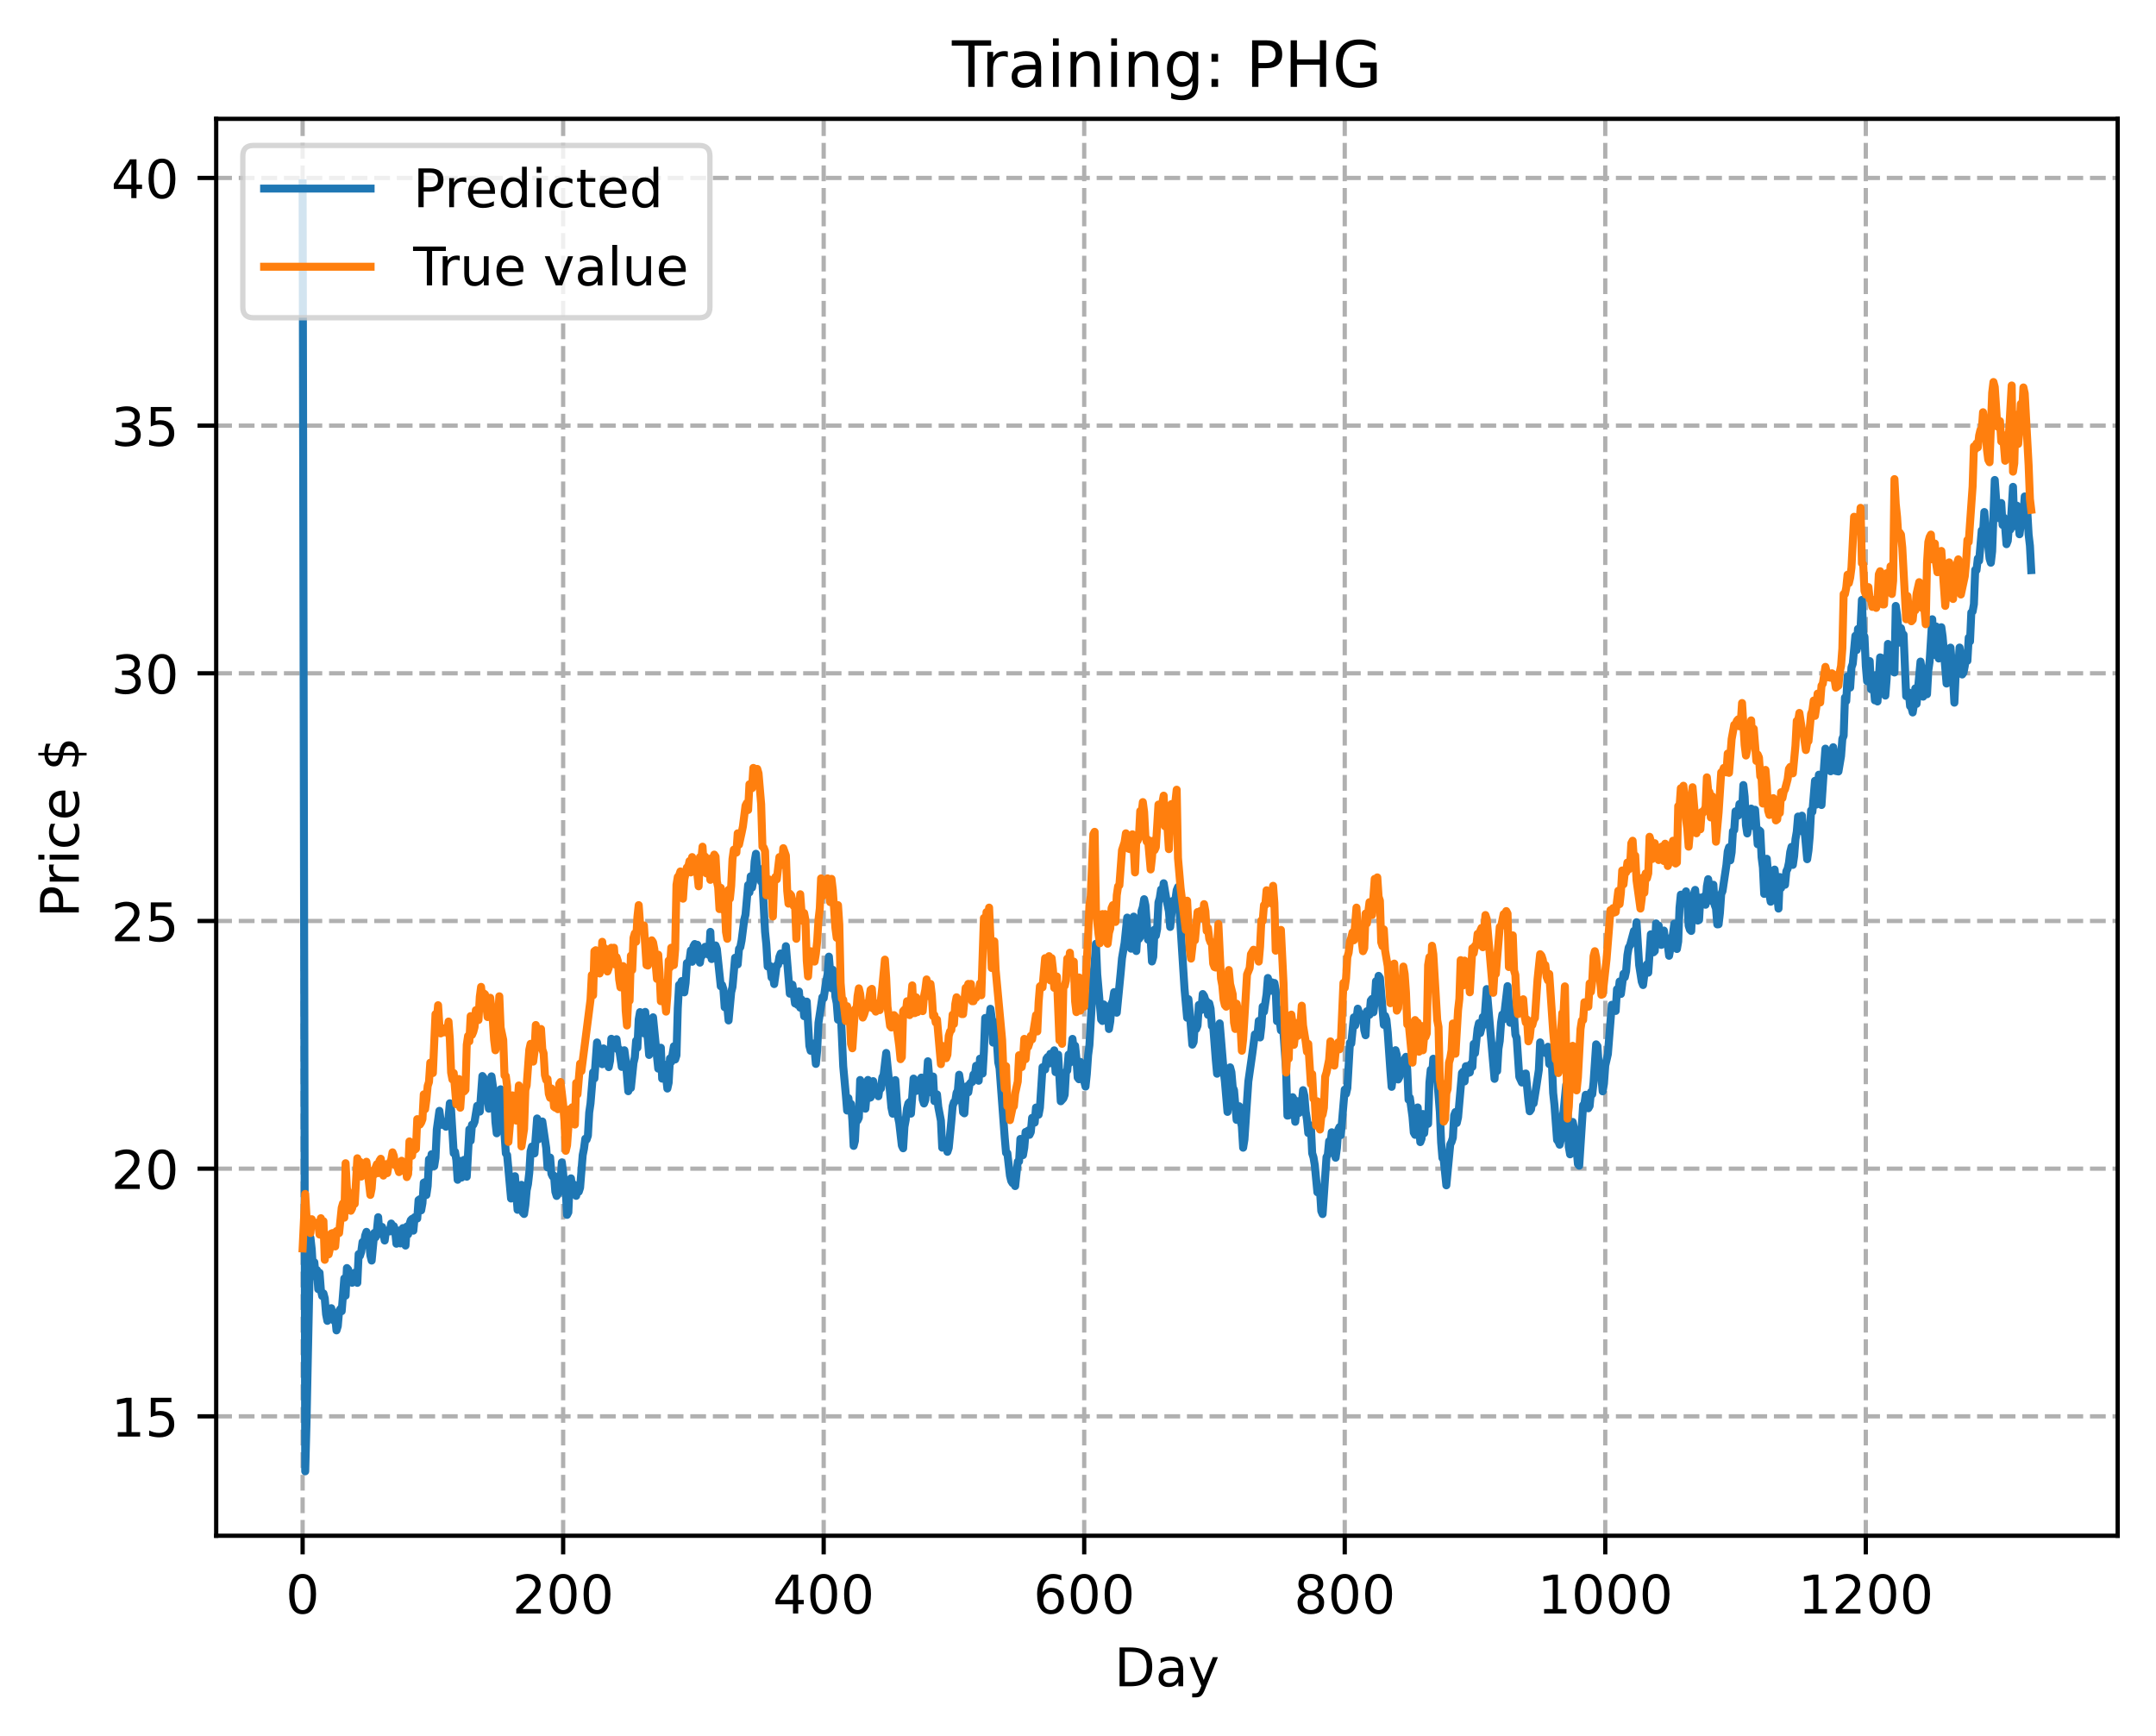<?xml version="1.0" encoding="utf-8" standalone="no"?>
<!DOCTYPE svg PUBLIC "-//W3C//DTD SVG 1.1//EN"
  "http://www.w3.org/Graphics/SVG/1.1/DTD/svg11.dtd">
<!-- Created with matplotlib (https://matplotlib.org/) -->
<svg height="325.986pt" version="1.1" viewBox="0 0 404.923 325.986" width="404.923pt" xmlns="http://www.w3.org/2000/svg" xmlns:xlink="http://www.w3.org/1999/xlink">
 <defs>
  <style type="text/css">
*{stroke-linecap:butt;stroke-linejoin:round;}
  </style>
 </defs>
 <g id="figure_1">
  <g id="patch_1">
   <path d="M 0 325.986 
L 404.923 325.986 
L 404.923 0 
L 0 0 
z
" style="fill:#ffffff;"/>
  </g>
  <g id="axes_1">
   <g id="patch_2">
    <path d="M 40.603 288.43 
L 397.723 288.43 
L 397.723 22.318 
L 40.603 22.318 
z
" style="fill:#ffffff;"/>
   </g>
   <g id="matplotlib.axis_1">
    <g id="xtick_1">
     <g id="line2d_1">
      <path clip-path="url(#p5ecc351ea9)" d="M 56.836 288.43 
L 56.836 22.318 
" style="fill:none;stroke:#b0b0b0;stroke-dasharray:2.96,1.28;stroke-dashoffset:0;stroke-width:0.8;"/>
     </g>
     <g id="line2d_2">
      <defs>
       <path d="M 0 0 
L 0 3.5 
" id="mb39090804d" style="stroke:#000000;stroke-width:0.8;"/>
      </defs>
      <g>
       <use style="stroke:#000000;stroke-width:0.8;" x="56.836" xlink:href="#mb39090804d" y="288.43"/>
      </g>
     </g>
     <g id="text_1">
      <!-- 0 -->
      <defs>
       <path d="M 31.781 66.406 
Q 24.172 66.406 20.328 58.906 
Q 16.5 51.422 16.5 36.375 
Q 16.5 21.391 20.328 13.891 
Q 24.172 6.391 31.781 6.391 
Q 39.453 6.391 43.281 13.891 
Q 47.125 21.391 47.125 36.375 
Q 47.125 51.422 43.281 58.906 
Q 39.453 66.406 31.781 66.406 
z
M 31.781 74.219 
Q 44.047 74.219 50.516 64.516 
Q 56.984 54.828 56.984 36.375 
Q 56.984 17.969 50.516 8.266 
Q 44.047 -1.422 31.781 -1.422 
Q 19.531 -1.422 13.062 8.266 
Q 6.594 17.969 6.594 36.375 
Q 6.594 54.828 13.062 64.516 
Q 19.531 74.219 31.781 74.219 
z
" id="DejaVuSans-48"/>
      </defs>
      <g transform="translate(53.655 303.029)scale(0.1 -0.1)">
       <use xlink:href="#DejaVuSans-48"/>
      </g>
     </g>
    </g>
    <g id="xtick_2">
     <g id="line2d_3">
      <path clip-path="url(#p5ecc351ea9)" d="M 105.766 288.43 
L 105.766 22.318 
" style="fill:none;stroke:#b0b0b0;stroke-dasharray:2.96,1.28;stroke-dashoffset:0;stroke-width:0.8;"/>
     </g>
     <g id="line2d_4">
      <g>
       <use style="stroke:#000000;stroke-width:0.8;" x="105.766" xlink:href="#mb39090804d" y="288.43"/>
      </g>
     </g>
     <g id="text_2">
      <!-- 200 -->
      <defs>
       <path d="M 19.188 8.297 
L 53.609 8.297 
L 53.609 0 
L 7.328 0 
L 7.328 8.297 
Q 12.938 14.109 22.625 23.891 
Q 32.328 33.688 34.812 36.531 
Q 39.547 41.844 41.422 45.531 
Q 43.312 49.219 43.312 52.781 
Q 43.312 58.594 39.234 62.25 
Q 35.156 65.922 28.609 65.922 
Q 23.969 65.922 18.812 64.312 
Q 13.672 62.703 7.812 59.422 
L 7.812 69.391 
Q 13.766 71.781 18.938 73 
Q 24.125 74.219 28.422 74.219 
Q 39.75 74.219 46.484 68.547 
Q 53.219 62.891 53.219 53.422 
Q 53.219 48.922 51.531 44.891 
Q 49.859 40.875 45.406 35.406 
Q 44.188 33.984 37.641 27.219 
Q 31.109 20.453 19.188 8.297 
z
" id="DejaVuSans-50"/>
      </defs>
      <g transform="translate(96.223 303.029)scale(0.1 -0.1)">
       <use xlink:href="#DejaVuSans-50"/>
       <use x="63.623" xlink:href="#DejaVuSans-48"/>
       <use x="127.246" xlink:href="#DejaVuSans-48"/>
      </g>
     </g>
    </g>
    <g id="xtick_3">
     <g id="line2d_5">
      <path clip-path="url(#p5ecc351ea9)" d="M 154.697 288.43 
L 154.697 22.318 
" style="fill:none;stroke:#b0b0b0;stroke-dasharray:2.96,1.28;stroke-dashoffset:0;stroke-width:0.8;"/>
     </g>
     <g id="line2d_6">
      <g>
       <use style="stroke:#000000;stroke-width:0.8;" x="154.697" xlink:href="#mb39090804d" y="288.43"/>
      </g>
     </g>
     <g id="text_3">
      <!-- 400 -->
      <defs>
       <path d="M 37.797 64.312 
L 12.891 25.391 
L 37.797 25.391 
z
M 35.203 72.906 
L 47.609 72.906 
L 47.609 25.391 
L 58.016 25.391 
L 58.016 17.188 
L 47.609 17.188 
L 47.609 0 
L 37.797 0 
L 37.797 17.188 
L 4.891 17.188 
L 4.891 26.703 
z
" id="DejaVuSans-52"/>
      </defs>
      <g transform="translate(145.153 303.029)scale(0.1 -0.1)">
       <use xlink:href="#DejaVuSans-52"/>
       <use x="63.623" xlink:href="#DejaVuSans-48"/>
       <use x="127.246" xlink:href="#DejaVuSans-48"/>
      </g>
     </g>
    </g>
    <g id="xtick_4">
     <g id="line2d_7">
      <path clip-path="url(#p5ecc351ea9)" d="M 203.628 288.43 
L 203.628 22.318 
" style="fill:none;stroke:#b0b0b0;stroke-dasharray:2.96,1.28;stroke-dashoffset:0;stroke-width:0.8;"/>
     </g>
     <g id="line2d_8">
      <g>
       <use style="stroke:#000000;stroke-width:0.8;" x="203.628" xlink:href="#mb39090804d" y="288.43"/>
      </g>
     </g>
     <g id="text_4">
      <!-- 600 -->
      <defs>
       <path d="M 33.016 40.375 
Q 26.375 40.375 22.484 35.828 
Q 18.609 31.297 18.609 23.391 
Q 18.609 15.531 22.484 10.953 
Q 26.375 6.391 33.016 6.391 
Q 39.656 6.391 43.531 10.953 
Q 47.406 15.531 47.406 23.391 
Q 47.406 31.297 43.531 35.828 
Q 39.656 40.375 33.016 40.375 
z
M 52.594 71.297 
L 52.594 62.312 
Q 48.875 64.062 45.094 64.984 
Q 41.312 65.922 37.594 65.922 
Q 27.828 65.922 22.672 59.328 
Q 17.531 52.734 16.797 39.406 
Q 19.672 43.656 24.016 45.922 
Q 28.375 48.188 33.594 48.188 
Q 44.578 48.188 50.953 41.516 
Q 57.328 34.859 57.328 23.391 
Q 57.328 12.156 50.688 5.359 
Q 44.047 -1.422 33.016 -1.422 
Q 20.359 -1.422 13.672 8.266 
Q 6.984 17.969 6.984 36.375 
Q 6.984 53.656 15.188 63.938 
Q 23.391 74.219 37.203 74.219 
Q 40.922 74.219 44.703 73.484 
Q 48.484 72.75 52.594 71.297 
z
" id="DejaVuSans-54"/>
      </defs>
      <g transform="translate(194.084 303.029)scale(0.1 -0.1)">
       <use xlink:href="#DejaVuSans-54"/>
       <use x="63.623" xlink:href="#DejaVuSans-48"/>
       <use x="127.246" xlink:href="#DejaVuSans-48"/>
      </g>
     </g>
    </g>
    <g id="xtick_5">
     <g id="line2d_9">
      <path clip-path="url(#p5ecc351ea9)" d="M 252.558 288.43 
L 252.558 22.318 
" style="fill:none;stroke:#b0b0b0;stroke-dasharray:2.96,1.28;stroke-dashoffset:0;stroke-width:0.8;"/>
     </g>
     <g id="line2d_10">
      <g>
       <use style="stroke:#000000;stroke-width:0.8;" x="252.558" xlink:href="#mb39090804d" y="288.43"/>
      </g>
     </g>
     <g id="text_5">
      <!-- 800 -->
      <defs>
       <path d="M 31.781 34.625 
Q 24.75 34.625 20.719 30.859 
Q 16.703 27.094 16.703 20.516 
Q 16.703 13.922 20.719 10.156 
Q 24.75 6.391 31.781 6.391 
Q 38.812 6.391 42.859 10.172 
Q 46.922 13.969 46.922 20.516 
Q 46.922 27.094 42.891 30.859 
Q 38.875 34.625 31.781 34.625 
z
M 21.922 38.812 
Q 15.578 40.375 12.031 44.719 
Q 8.5 49.078 8.5 55.328 
Q 8.5 64.062 14.719 69.141 
Q 20.953 74.219 31.781 74.219 
Q 42.672 74.219 48.875 69.141 
Q 55.078 64.062 55.078 55.328 
Q 55.078 49.078 51.531 44.719 
Q 48 40.375 41.703 38.812 
Q 48.828 37.156 52.797 32.312 
Q 56.781 27.484 56.781 20.516 
Q 56.781 9.906 50.312 4.234 
Q 43.844 -1.422 31.781 -1.422 
Q 19.734 -1.422 13.25 4.234 
Q 6.781 9.906 6.781 20.516 
Q 6.781 27.484 10.781 32.312 
Q 14.797 37.156 21.922 38.812 
z
M 18.312 54.391 
Q 18.312 48.734 21.844 45.562 
Q 25.391 42.391 31.781 42.391 
Q 38.141 42.391 41.719 45.562 
Q 45.312 48.734 45.312 54.391 
Q 45.312 60.062 41.719 63.234 
Q 38.141 66.406 31.781 66.406 
Q 25.391 66.406 21.844 63.234 
Q 18.312 60.062 18.312 54.391 
z
" id="DejaVuSans-56"/>
      </defs>
      <g transform="translate(243.015 303.029)scale(0.1 -0.1)">
       <use xlink:href="#DejaVuSans-56"/>
       <use x="63.623" xlink:href="#DejaVuSans-48"/>
       <use x="127.246" xlink:href="#DejaVuSans-48"/>
      </g>
     </g>
    </g>
    <g id="xtick_6">
     <g id="line2d_11">
      <path clip-path="url(#p5ecc351ea9)" d="M 301.489 288.43 
L 301.489 22.318 
" style="fill:none;stroke:#b0b0b0;stroke-dasharray:2.96,1.28;stroke-dashoffset:0;stroke-width:0.8;"/>
     </g>
     <g id="line2d_12">
      <g>
       <use style="stroke:#000000;stroke-width:0.8;" x="301.489" xlink:href="#mb39090804d" y="288.43"/>
      </g>
     </g>
     <g id="text_6">
      <!-- 1000 -->
      <defs>
       <path d="M 12.406 8.297 
L 28.516 8.297 
L 28.516 63.922 
L 10.984 60.406 
L 10.984 69.391 
L 28.422 72.906 
L 38.281 72.906 
L 38.281 8.297 
L 54.391 8.297 
L 54.391 0 
L 12.406 0 
z
" id="DejaVuSans-49"/>
      </defs>
      <g transform="translate(288.764 303.029)scale(0.1 -0.1)">
       <use xlink:href="#DejaVuSans-49"/>
       <use x="63.623" xlink:href="#DejaVuSans-48"/>
       <use x="127.246" xlink:href="#DejaVuSans-48"/>
       <use x="190.869" xlink:href="#DejaVuSans-48"/>
      </g>
     </g>
    </g>
    <g id="xtick_7">
     <g id="line2d_13">
      <path clip-path="url(#p5ecc351ea9)" d="M 350.419 288.43 
L 350.419 22.318 
" style="fill:none;stroke:#b0b0b0;stroke-dasharray:2.96,1.28;stroke-dashoffset:0;stroke-width:0.8;"/>
     </g>
     <g id="line2d_14">
      <g>
       <use style="stroke:#000000;stroke-width:0.8;" x="350.419" xlink:href="#mb39090804d" y="288.43"/>
      </g>
     </g>
     <g id="text_7">
      <!-- 1200 -->
      <g transform="translate(337.694 303.029)scale(0.1 -0.1)">
       <use xlink:href="#DejaVuSans-49"/>
       <use x="63.623" xlink:href="#DejaVuSans-50"/>
       <use x="127.246" xlink:href="#DejaVuSans-48"/>
       <use x="190.869" xlink:href="#DejaVuSans-48"/>
      </g>
     </g>
    </g>
    <g id="text_8">
     <!-- Day -->
     <defs>
      <path d="M 19.672 64.797 
L 19.672 8.109 
L 31.594 8.109 
Q 46.688 8.109 53.688 14.938 
Q 60.688 21.781 60.688 36.531 
Q 60.688 51.172 53.688 57.984 
Q 46.688 64.797 31.594 64.797 
z
M 9.812 72.906 
L 30.078 72.906 
Q 51.266 72.906 61.172 64.094 
Q 71.094 55.281 71.094 36.531 
Q 71.094 17.672 61.125 8.828 
Q 51.172 0 30.078 0 
L 9.812 0 
z
" id="DejaVuSans-68"/>
      <path d="M 34.281 27.484 
Q 23.391 27.484 19.188 25 
Q 14.984 22.516 14.984 16.5 
Q 14.984 11.719 18.141 8.906 
Q 21.297 6.109 26.703 6.109 
Q 34.188 6.109 38.703 11.406 
Q 43.219 16.703 43.219 25.484 
L 43.219 27.484 
z
M 52.203 31.203 
L 52.203 0 
L 43.219 0 
L 43.219 8.297 
Q 40.141 3.328 35.547 0.953 
Q 30.953 -1.422 24.312 -1.422 
Q 15.922 -1.422 10.953 3.297 
Q 6 8.016 6 15.922 
Q 6 25.141 12.172 29.828 
Q 18.359 34.516 30.609 34.516 
L 43.219 34.516 
L 43.219 35.406 
Q 43.219 41.609 39.141 45 
Q 35.062 48.391 27.688 48.391 
Q 23 48.391 18.547 47.266 
Q 14.109 46.141 10.016 43.891 
L 10.016 52.203 
Q 14.938 54.109 19.578 55.047 
Q 24.219 56 28.609 56 
Q 40.484 56 46.344 49.844 
Q 52.203 43.703 52.203 31.203 
z
" id="DejaVuSans-97"/>
      <path d="M 32.172 -5.078 
Q 28.375 -14.844 24.75 -17.812 
Q 21.141 -20.797 15.094 -20.797 
L 7.906 -20.797 
L 7.906 -13.281 
L 13.188 -13.281 
Q 16.891 -13.281 18.938 -11.516 
Q 21 -9.766 23.484 -3.219 
L 25.094 0.875 
L 2.984 54.688 
L 12.5 54.688 
L 29.594 11.922 
L 46.688 54.688 
L 56.203 54.688 
z
" id="DejaVuSans-121"/>
     </defs>
     <g transform="translate(209.29 316.707)scale(0.1 -0.1)">
      <use xlink:href="#DejaVuSans-68"/>
      <use x="77.002" xlink:href="#DejaVuSans-97"/>
      <use x="138.281" xlink:href="#DejaVuSans-121"/>
     </g>
    </g>
   </g>
   <g id="matplotlib.axis_2">
    <g id="ytick_1">
     <g id="line2d_15">
      <path clip-path="url(#p5ecc351ea9)" d="M 40.603 266.011 
L 397.723 266.011 
" style="fill:none;stroke:#b0b0b0;stroke-dasharray:2.96,1.28;stroke-dashoffset:0;stroke-width:0.8;"/>
     </g>
     <g id="line2d_16">
      <defs>
       <path d="M 0 0 
L -3.5 0 
" id="m3acf59bc0f" style="stroke:#000000;stroke-width:0.8;"/>
      </defs>
      <g>
       <use style="stroke:#000000;stroke-width:0.8;" x="40.603" xlink:href="#m3acf59bc0f" y="266.011"/>
      </g>
     </g>
     <g id="text_9">
      <!-- 15 -->
      <defs>
       <path d="M 10.797 72.906 
L 49.516 72.906 
L 49.516 64.594 
L 19.828 64.594 
L 19.828 46.734 
Q 21.969 47.469 24.109 47.828 
Q 26.266 48.188 28.422 48.188 
Q 40.625 48.188 47.75 41.5 
Q 54.891 34.812 54.891 23.391 
Q 54.891 11.625 47.562 5.094 
Q 40.234 -1.422 26.906 -1.422 
Q 22.312 -1.422 17.547 -0.641 
Q 12.797 0.141 7.719 1.703 
L 7.719 11.625 
Q 12.109 9.234 16.797 8.062 
Q 21.484 6.891 26.703 6.891 
Q 35.156 6.891 40.078 11.328 
Q 45.016 15.766 45.016 23.391 
Q 45.016 31 40.078 35.438 
Q 35.156 39.891 26.703 39.891 
Q 22.75 39.891 18.812 39.016 
Q 14.891 38.141 10.797 36.281 
z
" id="DejaVuSans-53"/>
      </defs>
      <g transform="translate(20.878 269.81)scale(0.1 -0.1)">
       <use xlink:href="#DejaVuSans-49"/>
       <use x="63.623" xlink:href="#DejaVuSans-53"/>
      </g>
     </g>
    </g>
    <g id="ytick_2">
     <g id="line2d_17">
      <path clip-path="url(#p5ecc351ea9)" d="M 40.603 219.492 
L 397.723 219.492 
" style="fill:none;stroke:#b0b0b0;stroke-dasharray:2.96,1.28;stroke-dashoffset:0;stroke-width:0.8;"/>
     </g>
     <g id="line2d_18">
      <g>
       <use style="stroke:#000000;stroke-width:0.8;" x="40.603" xlink:href="#m3acf59bc0f" y="219.492"/>
      </g>
     </g>
     <g id="text_10">
      <!-- 20 -->
      <g transform="translate(20.878 223.291)scale(0.1 -0.1)">
       <use xlink:href="#DejaVuSans-50"/>
       <use x="63.623" xlink:href="#DejaVuSans-48"/>
      </g>
     </g>
    </g>
    <g id="ytick_3">
     <g id="line2d_19">
      <path clip-path="url(#p5ecc351ea9)" d="M 40.603 172.972 
L 397.723 172.972 
" style="fill:none;stroke:#b0b0b0;stroke-dasharray:2.96,1.28;stroke-dashoffset:0;stroke-width:0.8;"/>
     </g>
     <g id="line2d_20">
      <g>
       <use style="stroke:#000000;stroke-width:0.8;" x="40.603" xlink:href="#m3acf59bc0f" y="172.972"/>
      </g>
     </g>
     <g id="text_11">
      <!-- 25 -->
      <g transform="translate(20.878 176.772)scale(0.1 -0.1)">
       <use xlink:href="#DejaVuSans-50"/>
       <use x="63.623" xlink:href="#DejaVuSans-53"/>
      </g>
     </g>
    </g>
    <g id="ytick_4">
     <g id="line2d_21">
      <path clip-path="url(#p5ecc351ea9)" d="M 40.603 126.453 
L 397.723 126.453 
" style="fill:none;stroke:#b0b0b0;stroke-dasharray:2.96,1.28;stroke-dashoffset:0;stroke-width:0.8;"/>
     </g>
     <g id="line2d_22">
      <g>
       <use style="stroke:#000000;stroke-width:0.8;" x="40.603" xlink:href="#m3acf59bc0f" y="126.453"/>
      </g>
     </g>
     <g id="text_12">
      <!-- 30 -->
      <defs>
       <path d="M 40.578 39.312 
Q 47.656 37.797 51.625 33 
Q 55.609 28.219 55.609 21.188 
Q 55.609 10.406 48.188 4.484 
Q 40.766 -1.422 27.094 -1.422 
Q 22.516 -1.422 17.656 -0.516 
Q 12.797 0.391 7.625 2.203 
L 7.625 11.719 
Q 11.719 9.328 16.594 8.109 
Q 21.484 6.891 26.812 6.891 
Q 36.078 6.891 40.938 10.547 
Q 45.797 14.203 45.797 21.188 
Q 45.797 27.641 41.281 31.266 
Q 36.766 34.906 28.719 34.906 
L 20.219 34.906 
L 20.219 43.016 
L 29.109 43.016 
Q 36.375 43.016 40.234 45.922 
Q 44.094 48.828 44.094 54.297 
Q 44.094 59.906 40.109 62.906 
Q 36.141 65.922 28.719 65.922 
Q 24.656 65.922 20.016 65.031 
Q 15.375 64.156 9.812 62.312 
L 9.812 71.094 
Q 15.438 72.656 20.344 73.438 
Q 25.25 74.219 29.594 74.219 
Q 40.828 74.219 47.359 69.109 
Q 53.906 64.016 53.906 55.328 
Q 53.906 49.266 50.438 45.094 
Q 46.969 40.922 40.578 39.312 
z
" id="DejaVuSans-51"/>
      </defs>
      <g transform="translate(20.878 130.252)scale(0.1 -0.1)">
       <use xlink:href="#DejaVuSans-51"/>
       <use x="63.623" xlink:href="#DejaVuSans-48"/>
      </g>
     </g>
    </g>
    <g id="ytick_5">
     <g id="line2d_23">
      <path clip-path="url(#p5ecc351ea9)" d="M 40.603 79.934 
L 397.723 79.934 
" style="fill:none;stroke:#b0b0b0;stroke-dasharray:2.96,1.28;stroke-dashoffset:0;stroke-width:0.8;"/>
     </g>
     <g id="line2d_24">
      <g>
       <use style="stroke:#000000;stroke-width:0.8;" x="40.603" xlink:href="#m3acf59bc0f" y="79.934"/>
      </g>
     </g>
     <g id="text_13">
      <!-- 35 -->
      <g transform="translate(20.878 83.733)scale(0.1 -0.1)">
       <use xlink:href="#DejaVuSans-51"/>
       <use x="63.623" xlink:href="#DejaVuSans-53"/>
      </g>
     </g>
    </g>
    <g id="ytick_6">
     <g id="line2d_25">
      <path clip-path="url(#p5ecc351ea9)" d="M 40.603 33.415 
L 397.723 33.415 
" style="fill:none;stroke:#b0b0b0;stroke-dasharray:2.96,1.28;stroke-dashoffset:0;stroke-width:0.8;"/>
     </g>
     <g id="line2d_26">
      <g>
       <use style="stroke:#000000;stroke-width:0.8;" x="40.603" xlink:href="#m3acf59bc0f" y="33.415"/>
      </g>
     </g>
     <g id="text_14">
      <!-- 40 -->
      <g transform="translate(20.878 37.214)scale(0.1 -0.1)">
       <use xlink:href="#DejaVuSans-52"/>
       <use x="63.623" xlink:href="#DejaVuSans-48"/>
      </g>
     </g>
    </g>
    <g id="text_15">
     <!-- Price $ -->
     <defs>
      <path d="M 19.672 64.797 
L 19.672 37.406 
L 32.078 37.406 
Q 38.969 37.406 42.719 40.969 
Q 46.484 44.531 46.484 51.125 
Q 46.484 57.672 42.719 61.234 
Q 38.969 64.797 32.078 64.797 
z
M 9.812 72.906 
L 32.078 72.906 
Q 44.344 72.906 50.609 67.359 
Q 56.891 61.812 56.891 51.125 
Q 56.891 40.328 50.609 34.812 
Q 44.344 29.297 32.078 29.297 
L 19.672 29.297 
L 19.672 0 
L 9.812 0 
z
" id="DejaVuSans-80"/>
      <path d="M 41.109 46.297 
Q 39.594 47.172 37.812 47.578 
Q 36.031 48 33.891 48 
Q 26.266 48 22.188 43.047 
Q 18.109 38.094 18.109 28.812 
L 18.109 0 
L 9.078 0 
L 9.078 54.688 
L 18.109 54.688 
L 18.109 46.188 
Q 20.953 51.172 25.484 53.578 
Q 30.031 56 36.531 56 
Q 37.453 56 38.578 55.875 
Q 39.703 55.766 41.062 55.516 
z
" id="DejaVuSans-114"/>
      <path d="M 9.422 54.688 
L 18.406 54.688 
L 18.406 0 
L 9.422 0 
z
M 9.422 75.984 
L 18.406 75.984 
L 18.406 64.594 
L 9.422 64.594 
z
" id="DejaVuSans-105"/>
      <path d="M 48.781 52.594 
L 48.781 44.188 
Q 44.969 46.297 41.141 47.344 
Q 37.312 48.391 33.406 48.391 
Q 24.656 48.391 19.812 42.844 
Q 14.984 37.312 14.984 27.297 
Q 14.984 17.281 19.812 11.734 
Q 24.656 6.203 33.406 6.203 
Q 37.312 6.203 41.141 7.25 
Q 44.969 8.297 48.781 10.406 
L 48.781 2.094 
Q 45.016 0.344 40.984 -0.531 
Q 36.969 -1.422 32.422 -1.422 
Q 20.062 -1.422 12.781 6.344 
Q 5.516 14.109 5.516 27.297 
Q 5.516 40.672 12.859 48.328 
Q 20.219 56 33.016 56 
Q 37.156 56 41.109 55.141 
Q 45.062 54.297 48.781 52.594 
z
" id="DejaVuSans-99"/>
      <path d="M 56.203 29.594 
L 56.203 25.203 
L 14.891 25.203 
Q 15.484 15.922 20.484 11.062 
Q 25.484 6.203 34.422 6.203 
Q 39.594 6.203 44.453 7.469 
Q 49.312 8.734 54.109 11.281 
L 54.109 2.781 
Q 49.266 0.734 44.188 -0.344 
Q 39.109 -1.422 33.891 -1.422 
Q 20.797 -1.422 13.156 6.188 
Q 5.516 13.812 5.516 26.812 
Q 5.516 40.234 12.766 48.109 
Q 20.016 56 32.328 56 
Q 43.359 56 49.781 48.891 
Q 56.203 41.797 56.203 29.594 
z
M 47.219 32.234 
Q 47.125 39.594 43.094 43.984 
Q 39.062 48.391 32.422 48.391 
Q 24.906 48.391 20.391 44.141 
Q 15.875 39.891 15.188 32.172 
z
" id="DejaVuSans-101"/>
      <path id="DejaVuSans-32"/>
      <path d="M 33.797 -14.703 
L 28.906 -14.703 
L 28.859 0 
Q 23.734 0.094 18.609 1.188 
Q 13.484 2.297 8.297 4.5 
L 8.297 13.281 
Q 13.281 10.156 18.375 8.562 
Q 23.484 6.984 28.906 6.938 
L 28.906 29.203 
Q 18.109 30.953 13.203 35.156 
Q 8.297 39.359 8.297 46.688 
Q 8.297 54.641 13.625 59.219 
Q 18.953 63.812 28.906 64.5 
L 28.906 75.984 
L 33.797 75.984 
L 33.797 64.656 
Q 38.328 64.453 42.578 63.688 
Q 46.828 62.938 50.875 61.625 
L 50.875 53.078 
Q 46.828 55.125 42.547 56.25 
Q 38.281 57.375 33.797 57.562 
L 33.797 36.719 
Q 44.875 35.016 50.094 30.609 
Q 55.328 26.219 55.328 18.609 
Q 55.328 10.359 49.781 5.594 
Q 44.234 0.828 33.797 0.094 
z
M 28.906 37.594 
L 28.906 57.625 
Q 23.25 56.984 20.266 54.391 
Q 17.281 51.812 17.281 47.516 
Q 17.281 43.312 20.031 40.969 
Q 22.797 38.625 28.906 37.594 
z
M 33.797 28.219 
L 33.797 7.078 
Q 39.984 7.906 43.141 10.594 
Q 46.297 13.281 46.297 17.672 
Q 46.297 21.969 43.281 24.5 
Q 40.281 27.047 33.797 28.219 
z
" id="DejaVuSans-36"/>
     </defs>
     <g transform="translate(14.798 172.342)rotate(-90)scale(0.1 -0.1)">
      <use xlink:href="#DejaVuSans-80"/>
      <use x="58.553" xlink:href="#DejaVuSans-114"/>
      <use x="99.666" xlink:href="#DejaVuSans-105"/>
      <use x="127.449" xlink:href="#DejaVuSans-99"/>
      <use x="182.43" xlink:href="#DejaVuSans-101"/>
      <use x="243.953" xlink:href="#DejaVuSans-32"/>
      <use x="275.74" xlink:href="#DejaVuSans-36"/>
     </g>
    </g>
   </g>
   <g id="line2d_27">
    <path clip-path="url(#p5ecc351ea9)" d="M 56.836 34.414 
L 57.325 276.334 
L 57.57 267.07 
L 58.059 243.22 
L 58.304 232.457 
L 58.548 234.625 
L 58.793 238.652 
L 59.038 237.068 
L 59.282 239.793 
L 59.527 238.531 
L 59.772 242.124 
L 60.016 239.043 
L 60.261 242.239 
L 60.506 243.404 
L 60.75 242.917 
L 60.995 243.835 
L 61.24 246.835 
L 61.484 248.079 
L 61.729 247.678 
L 61.974 247.605 
L 62.218 245.694 
L 62.463 247.285 
L 62.708 248.039 
L 62.952 247.263 
L 63.197 249.866 
L 63.441 249.07 
L 63.686 246.222 
L 63.931 245.835 
L 64.175 246.26 
L 64.665 240.101 
L 64.909 243.343 
L 65.154 238.155 
L 65.399 238.438 
L 65.643 240.634 
L 65.888 240.25 
L 66.133 240.925 
L 66.377 239.675 
L 66.622 239.033 
L 66.867 240.394 
L 67.111 240.938 
L 67.356 235.538 
L 67.601 235.868 
L 67.845 235.099 
L 68.09 233.268 
L 68.335 233.922 
L 68.579 232.063 
L 68.824 231.356 
L 69.069 232.802 
L 69.313 232.906 
L 69.558 235.785 
L 69.802 236.754 
L 70.292 231.561 
L 70.536 232.392 
L 70.781 231.153 
L 71.026 228.602 
L 71.27 231.769 
L 71.515 230.75 
L 71.76 230.429 
L 72.249 232.987 
L 72.494 231.126 
L 72.738 231.262 
L 72.983 231.164 
L 73.228 231.275 
L 73.472 229.793 
L 73.717 231.277 
L 73.962 230.281 
L 74.206 231.11 
L 74.451 233.591 
L 74.696 232.957 
L 74.94 231.109 
L 75.185 233.531 
L 75.674 230.647 
L 75.919 231.834 
L 76.163 233.936 
L 76.408 230.361 
L 76.653 231.817 
L 76.897 229.95 
L 77.142 229.185 
L 77.387 228.928 
L 77.631 231.141 
L 77.876 228.609 
L 78.365 228.863 
L 78.61 225.391 
L 78.855 225.223 
L 79.099 227.319 
L 79.344 225.953 
L 79.589 222.123 
L 79.833 222.008 
L 80.078 224.438 
L 80.323 222.746 
L 80.567 217.742 
L 80.812 219.254 
L 81.056 216.779 
L 81.301 216.898 
L 81.546 219.026 
L 81.79 217.462 
L 82.035 212.129 
L 82.524 208.628 
L 82.769 210.541 
L 83.014 211.26 
L 83.258 210.715 
L 83.503 210.917 
L 83.748 211.617 
L 83.992 211.402 
L 84.237 209.939 
L 84.482 207.211 
L 84.726 208.55 
L 85.216 216.594 
L 85.46 216.324 
L 85.705 217.879 
L 85.95 221.582 
L 86.194 220.45 
L 86.439 218.033 
L 86.684 221.169 
L 87.173 217.829 
L 87.417 220.167 
L 87.662 221.006 
L 88.151 212.107 
L 88.396 214.251 
L 88.641 211.239 
L 88.885 211.253 
L 89.13 210.679 
L 89.619 207.691 
L 89.864 208.553 
L 90.109 208.777 
L 90.598 202.091 
L 90.843 202.423 
L 91.087 204.065 
L 91.332 203.557 
L 91.821 208.233 
L 92.066 206.546 
L 92.311 202.152 
L 92.8 205.63 
L 93.044 210.689 
L 93.289 212.853 
L 93.534 211.972 
L 94.023 204.582 
L 94.268 208.338 
L 94.512 209.421 
L 95.002 216.619 
L 95.246 216.928 
L 95.98 225.098 
L 96.47 221.662 
L 96.714 220.904 
L 97.204 227.221 
L 97.693 222.709 
L 97.938 222.529 
L 98.182 227.731 
L 98.427 228.001 
L 98.672 226.293 
L 98.916 223.556 
L 99.161 222.394 
L 99.405 220.24 
L 99.65 216.235 
L 99.895 215.337 
L 100.139 215.372 
L 100.384 216.63 
L 100.873 210.059 
L 101.118 213.973 
L 101.363 213.696 
L 101.852 210.625 
L 102.586 215.607 
L 102.831 219.257 
L 103.075 218.552 
L 103.32 217.403 
L 103.565 220.461 
L 103.809 220.968 
L 104.054 220.81 
L 104.299 223.831 
L 104.543 224.618 
L 104.788 224.269 
L 105.032 223.654 
L 105.277 221.861 
L 105.522 218.308 
L 105.766 220.302 
L 106.011 223.349 
L 106.256 223.666 
L 106.5 228.173 
L 106.745 227.685 
L 106.99 222.035 
L 107.234 221.308 
L 107.479 223.306 
L 107.724 222.436 
L 107.968 222.777 
L 108.213 224.599 
L 108.458 223.004 
L 108.702 223.821 
L 108.947 223.072 
L 109.436 216.954 
L 109.681 215.723 
L 109.926 213.865 
L 110.17 214.027 
L 110.415 213.296 
L 110.66 208.95 
L 110.904 207.247 
L 111.393 201.392 
L 111.638 202.552 
L 112.127 195.785 
L 112.861 199.472 
L 113.106 199.879 
L 113.351 196.907 
L 113.595 197.757 
L 113.84 197.916 
L 114.085 197.541 
L 114.329 200.426 
L 114.574 199.226 
L 114.819 195.096 
L 115.308 195.785 
L 115.553 195.614 
L 115.797 195.171 
L 116.042 197.109 
L 116.287 197.046 
L 116.776 200.38 
L 117.265 197.251 
L 117.51 199.039 
L 117.999 204.944 
L 118.244 203.557 
L 118.488 204.337 
L 118.978 199.632 
L 119.222 198.603 
L 119.467 195.469 
L 119.712 196.782 
L 119.956 191.465 
L 120.201 190.086 
L 120.69 192.956 
L 120.935 194.07 
L 121.18 190.046 
L 121.424 193.486 
L 121.669 195.094 
L 121.914 198.137 
L 122.158 197.225 
L 122.648 191.057 
L 123.137 196.025 
L 123.626 200.703 
L 123.871 197.341 
L 124.115 196.773 
L 124.36 202.587 
L 124.605 200.539 
L 124.849 199.964 
L 125.339 204.444 
L 125.583 203.344 
L 125.828 198.785 
L 126.073 199.444 
L 126.562 196.499 
L 126.807 198.983 
L 127.051 198.212 
L 127.296 189.339 
L 127.541 184.972 
L 127.785 184.927 
L 128.03 184.253 
L 128.275 184.413 
L 128.519 186.381 
L 128.764 184.605 
L 129.008 180.874 
L 129.253 180.772 
L 129.498 180.329 
L 129.742 178.502 
L 129.987 180.636 
L 130.232 177.729 
L 130.476 177.298 
L 130.721 177.906 
L 130.966 177.439 
L 131.21 178.274 
L 131.455 180.802 
L 131.7 179.144 
L 131.944 179.424 
L 132.189 178.212 
L 132.434 177.819 
L 132.678 178.524 
L 132.923 178.378 
L 133.168 179.367 
L 133.412 175.018 
L 133.657 180.12 
L 133.902 177.536 
L 134.146 178.8 
L 134.391 177.564 
L 134.636 178.243 
L 135.369 185.239 
L 135.614 184.994 
L 135.859 185.785 
L 136.103 189.177 
L 136.348 187.955 
L 136.593 189.127 
L 136.837 191.657 
L 137.327 186.36 
L 137.571 185.367 
L 138.061 179.877 
L 138.305 180.199 
L 138.55 181.127 
L 138.795 178.209 
L 139.039 177.886 
L 139.284 176.622 
L 139.773 172.766 
L 140.018 171.779 
L 140.507 166.214 
L 140.752 167.611 
L 140.996 164.575 
L 141.241 166.716 
L 141.486 165.433 
L 141.73 161.781 
L 141.975 160.349 
L 142.22 163.359 
L 142.464 163.058 
L 142.709 163.471 
L 142.954 165.603 
L 143.198 165.773 
L 143.688 175.003 
L 143.932 177.441 
L 144.177 181.523 
L 144.666 181.43 
L 144.911 183.59 
L 145.156 183.244 
L 145.4 184.823 
L 145.89 181.267 
L 146.134 181.211 
L 146.379 179.711 
L 146.624 179.075 
L 146.868 179.149 
L 147.113 180.386 
L 147.357 180.286 
L 147.602 177.707 
L 148.336 186.627 
L 148.581 184.86 
L 148.825 184.94 
L 149.315 188.46 
L 149.559 188.097 
L 149.804 188.746 
L 150.049 186.202 
L 150.293 189.257 
L 150.538 187.709 
L 150.783 188.077 
L 151.027 190.856 
L 151.517 188.112 
L 152.006 196.41 
L 152.251 197.355 
L 152.495 196.203 
L 152.74 195.983 
L 152.984 197.093 
L 153.229 199.816 
L 153.474 197.288 
L 153.718 192.092 
L 154.452 187.291 
L 154.697 187.482 
L 155.186 184.232 
L 155.431 182.983 
L 155.676 179.668 
L 156.165 185.601 
L 156.41 182.139 
L 156.654 183.16 
L 156.899 187.179 
L 157.144 188.412 
L 157.388 191.517 
L 157.633 186.779 
L 157.878 189.421 
L 158.367 200.25 
L 158.856 205.606 
L 159.101 208.577 
L 159.345 206.243 
L 159.59 208.324 
L 159.835 207.327 
L 160.079 210.346 
L 160.324 215.216 
L 160.569 214.27 
L 160.813 209.397 
L 161.058 210.443 
L 161.303 209.926 
L 161.547 202.836 
L 161.792 203.307 
L 162.037 206.845 
L 162.281 208.073 
L 162.526 208.231 
L 163.015 202.824 
L 163.26 206.204 
L 163.505 206.12 
L 163.749 204.951 
L 163.994 203.05 
L 164.239 204.938 
L 164.483 204.211 
L 164.728 205.368 
L 164.972 205.89 
L 165.217 204.137 
L 165.462 204.423 
L 165.706 202.37 
L 165.951 201.89 
L 166.44 197.757 
L 166.93 202.629 
L 167.419 208.023 
L 167.664 209.169 
L 167.908 207.098 
L 168.153 202.856 
L 168.642 209.691 
L 168.887 210.893 
L 169.376 215.156 
L 169.621 215.664 
L 169.866 211.626 
L 170.11 210.308 
L 170.355 208.155 
L 170.6 207.232 
L 170.844 206.961 
L 171.089 209.155 
L 171.578 202.571 
L 172.067 204.898 
L 172.312 202.946 
L 172.557 204.741 
L 172.801 203.151 
L 173.046 202.383 
L 173.291 206.511 
L 173.535 207.251 
L 173.78 206.601 
L 174.269 199.317 
L 174.759 205.156 
L 175.003 202.968 
L 175.248 202.182 
L 175.493 206.802 
L 175.737 206.774 
L 175.982 205.535 
L 176.227 207.914 
L 176.716 210.487 
L 176.96 215.557 
L 177.205 214.543 
L 177.45 214.906 
L 177.694 214.585 
L 177.939 216.329 
L 178.184 215.58 
L 178.673 210.555 
L 178.918 207.757 
L 179.162 206.988 
L 179.407 206.829 
L 179.652 205.249 
L 179.896 204.809 
L 180.141 201.849 
L 180.386 203.423 
L 180.875 208.901 
L 181.12 209.099 
L 181.364 205.584 
L 181.609 204.011 
L 181.854 205.156 
L 182.098 203.603 
L 182.343 203.306 
L 182.588 203.214 
L 182.832 201.807 
L 183.077 202.192 
L 183.321 200.162 
L 183.566 202.641 
L 183.811 202.983 
L 184.055 198.827 
L 184.3 199.153 
L 184.545 201.627 
L 184.789 197.432 
L 185.034 191.184 
L 185.279 192.95 
L 185.523 192.157 
L 185.768 191.813 
L 186.013 189.463 
L 186.257 191.228 
L 186.502 195.815 
L 186.747 193.227 
L 186.991 191.992 
L 187.481 199.522 
L 187.725 200.609 
L 188.704 213.719 
L 188.948 216.518 
L 189.193 216.574 
L 189.682 220.829 
L 189.927 221.822 
L 190.172 222.208 
L 190.416 222.293 
L 190.661 222.762 
L 191.15 218.171 
L 191.395 218.129 
L 191.64 213.905 
L 191.884 214.162 
L 192.129 216.95 
L 192.374 215.534 
L 192.618 212.592 
L 192.863 213.153 
L 193.108 212.329 
L 193.352 213.138 
L 193.597 212.619 
L 193.842 209.947 
L 194.086 210.185 
L 194.331 210.845 
L 194.575 208.013 
L 194.82 207.998 
L 195.065 209.358 
L 195.309 208.039 
L 195.799 200.433 
L 196.043 200.841 
L 196.288 200.875 
L 196.533 198.846 
L 196.777 198.504 
L 197.022 199.744 
L 197.267 197.91 
L 197.511 199.695 
L 197.756 198.115 
L 198.001 197.265 
L 198.245 201.364 
L 198.49 200.712 
L 198.735 198.078 
L 199.224 206.834 
L 199.713 206.29 
L 199.958 205.617 
L 200.203 201.28 
L 200.447 201.063 
L 200.692 198.067 
L 200.936 199.591 
L 201.426 195.114 
L 201.67 197.204 
L 201.915 196.399 
L 202.16 198.768 
L 202.404 202.373 
L 202.649 202.699 
L 202.894 199.437 
L 203.138 202.175 
L 203.383 202.089 
L 203.872 204.075 
L 204.117 201.723 
L 204.362 198.171 
L 204.606 196.306 
L 205.34 183.491 
L 205.585 180.964 
L 205.83 177.248 
L 206.074 182.975 
L 206.808 191.48 
L 207.053 191.759 
L 207.297 188.642 
L 207.542 190.217 
L 207.787 189.122 
L 208.031 189.035 
L 208.276 193.264 
L 208.521 191.825 
L 208.765 188.498 
L 209.01 187.927 
L 209.255 186.324 
L 209.744 190.201 
L 210.478 182.703 
L 210.723 179.98 
L 211.212 177.099 
L 211.701 172.334 
L 212.435 178.176 
L 212.68 173.929 
L 212.924 172.15 
L 213.414 178.619 
L 213.658 174.687 
L 213.903 176.353 
L 214.148 175.985 
L 214.392 171.107 
L 214.637 170.349 
L 214.882 168.88 
L 215.126 170.025 
L 215.616 176.488 
L 215.86 175.602 
L 216.105 176.417 
L 216.35 180.582 
L 216.594 179.718 
L 216.839 174.59 
L 217.084 175.735 
L 217.328 174.468 
L 217.573 169.48 
L 217.818 168.661 
L 218.062 167.058 
L 218.307 168.131 
L 218.551 165.886 
L 219.041 168.771 
L 219.53 171.146 
L 219.775 174.092 
L 220.264 169.198 
L 220.509 170.133 
L 220.753 169.001 
L 220.998 167.188 
L 221.243 166.592 
L 222.466 185.691 
L 222.955 191.15 
L 223.2 187.649 
L 223.445 190.084 
L 223.934 196.199 
L 224.179 195.702 
L 224.423 191.949 
L 224.668 193.267 
L 224.912 192.636 
L 225.157 188.737 
L 225.402 188.84 
L 225.646 189.685 
L 225.891 186.693 
L 226.136 187.046 
L 226.38 187.802 
L 226.625 188.083 
L 226.87 190.603 
L 227.114 188.431 
L 227.359 189.432 
L 227.604 192.705 
L 227.848 192.7 
L 228.338 199.032 
L 228.582 201.66 
L 228.827 199.038 
L 229.072 192.202 
L 229.806 201.026 
L 230.05 203.118 
L 230.539 208.83 
L 230.784 206.233 
L 231.029 200.458 
L 231.273 201.369 
L 231.518 204.183 
L 231.763 204.739 
L 232.252 210.334 
L 232.497 208.412 
L 232.741 207.765 
L 232.986 210.412 
L 233.231 211.528 
L 233.475 215.556 
L 233.72 214.018 
L 234.454 203.12 
L 235.188 197.97 
L 235.677 194.268 
L 235.922 194.636 
L 236.167 194.401 
L 236.411 191.727 
L 236.656 194.848 
L 236.9 192.78 
L 237.145 189.062 
L 237.39 190.021 
L 237.879 186.729 
L 238.124 183.676 
L 238.613 186.093 
L 238.858 184.486 
L 239.102 185.086 
L 239.347 184.609 
L 239.592 185.936 
L 239.836 191.789 
L 240.081 189.56 
L 240.57 193.516 
L 240.815 192.656 
L 241.06 194.059 
L 241.549 201.053 
L 241.794 209.532 
L 242.038 209.488 
L 242.283 209.049 
L 242.772 206.065 
L 243.017 206.538 
L 243.261 210.687 
L 243.506 208.123 
L 243.751 206.82 
L 243.995 209.011 
L 244.24 206.9 
L 244.485 207.293 
L 244.729 204.745 
L 244.974 205.798 
L 245.219 208.753 
L 245.463 210.265 
L 245.708 212.804 
L 245.953 211.331 
L 246.197 211.38 
L 246.442 216.59 
L 246.687 217.367 
L 246.931 218.82 
L 247.421 223.926 
L 247.665 223.833 
L 247.91 223.596 
L 248.155 227.464 
L 248.399 228.021 
L 249.133 217.325 
L 249.378 216.877 
L 249.622 214.322 
L 249.867 214.978 
L 250.112 212.655 
L 250.356 213.01 
L 250.601 215.928 
L 250.846 217.437 
L 251.09 215.607 
L 251.335 212.177 
L 251.58 211.677 
L 251.824 213.193 
L 252.558 204.636 
L 252.803 205.436 
L 253.048 204.358 
L 253.537 195.827 
L 253.782 195.986 
L 254.271 191.072 
L 254.515 192.597 
L 254.76 191.41 
L 255.005 189.44 
L 255.494 190.955 
L 255.739 190.515 
L 255.983 190.707 
L 256.228 193.479 
L 256.473 194.435 
L 256.717 189.923 
L 257.207 190.596 
L 257.451 187.912 
L 257.696 187.604 
L 257.941 190.124 
L 258.185 188.21 
L 258.43 184.282 
L 258.675 185.016 
L 258.919 183.277 
L 259.164 183.66 
L 259.898 192.482 
L 260.143 190.799 
L 260.387 191.546 
L 260.632 193.898 
L 261.121 200.987 
L 261.366 204.123 
L 261.61 202.151 
L 261.855 198.01 
L 262.1 197.238 
L 262.344 198.181 
L 262.589 202.739 
L 262.834 202.246 
L 263.323 199.501 
L 263.568 199.982 
L 263.812 198.863 
L 264.057 198.482 
L 264.302 201.006 
L 264.546 206.539 
L 264.791 206.174 
L 265.28 209.736 
L 265.525 212.706 
L 265.77 213.141 
L 266.259 207.992 
L 266.748 214.506 
L 266.993 213.87 
L 267.237 209.225 
L 267.482 212.834 
L 267.727 210.194 
L 267.971 209.513 
L 268.216 211.071 
L 268.461 203.336 
L 268.705 200.913 
L 268.95 202.078 
L 269.195 198.843 
L 269.929 202.683 
L 270.418 208.831 
L 270.663 214.55 
L 270.907 217.48 
L 271.152 217.828 
L 271.641 222.623 
L 272.375 214.926 
L 272.62 214.464 
L 272.864 213.681 
L 273.109 209.454 
L 273.354 208.849 
L 273.598 210.922 
L 273.843 209.849 
L 274.577 201.52 
L 274.822 201.251 
L 275.066 203.114 
L 275.311 200.249 
L 275.556 200.215 
L 275.8 201.511 
L 276.045 201.423 
L 276.29 199.774 
L 276.534 200.376 
L 276.779 196.062 
L 277.024 197.81 
L 277.513 193.23 
L 277.758 192.152 
L 278.002 194.023 
L 278.247 193.014 
L 278.491 191.005 
L 278.736 192.463 
L 279.225 185.757 
L 280.693 202.624 
L 280.938 198.612 
L 281.183 201.154 
L 281.427 196.973 
L 281.672 195.491 
L 281.917 192.068 
L 282.161 190.534 
L 282.406 191.445 
L 283.14 185.208 
L 283.629 192.092 
L 283.874 191.816 
L 284.118 189.122 
L 284.363 190.882 
L 284.608 194.332 
L 284.852 194.938 
L 285.342 202.255 
L 285.831 203.315 
L 286.076 202.107 
L 286.32 201.693 
L 286.565 201.618 
L 287.054 206.738 
L 287.299 208.714 
L 287.544 208.348 
L 287.788 206.711 
L 288.033 207.228 
L 288.522 204.211 
L 289.012 200.938 
L 289.256 195.774 
L 289.501 197.706 
L 289.746 197.668 
L 289.99 197.482 
L 290.235 197.573 
L 290.479 197.895 
L 290.724 196.594 
L 290.969 199.851 
L 291.458 199.527 
L 291.703 205.271 
L 291.947 207.54 
L 292.437 214.101 
L 292.681 214.406 
L 292.926 214.991 
L 293.171 213.948 
L 293.415 210.134 
L 293.66 208.712 
L 294.149 203.744 
L 294.394 207.674 
L 294.639 215.404 
L 294.883 216.802 
L 295.128 212.84 
L 295.373 210.718 
L 295.862 213.064 
L 296.351 218.623 
L 296.596 218.927 
L 297.33 207.563 
L 297.574 207.308 
L 297.819 205.613 
L 298.064 206.425 
L 298.308 208.152 
L 298.553 207.72 
L 298.798 205.106 
L 299.042 205.521 
L 299.287 203.338 
L 299.776 196.141 
L 300.021 196.472 
L 300.266 200.125 
L 300.755 202.283 
L 301 204.97 
L 301.244 203.506 
L 301.489 200.126 
L 301.978 197.978 
L 302.712 188.71 
L 302.957 189.756 
L 303.446 189.87 
L 303.691 185.789 
L 303.935 186.553 
L 304.18 184.337 
L 304.425 186.686 
L 304.914 182.889 
L 305.159 183.523 
L 305.403 182.408 
L 305.648 179.372 
L 305.893 177.952 
L 306.137 177.564 
L 306.871 174.846 
L 307.116 177.091 
L 307.361 173.204 
L 307.85 181.236 
L 308.339 184.372 
L 308.584 185.006 
L 308.828 183.054 
L 309.318 181.11 
L 309.562 182.688 
L 310.052 175.467 
L 310.296 176.239 
L 310.541 178.86 
L 310.786 178.614 
L 311.03 173.425 
L 311.275 175.02 
L 311.52 173.828 
L 311.764 176.95 
L 312.009 177.469 
L 312.254 174.975 
L 312.498 174.771 
L 312.743 176.836 
L 312.988 176.157 
L 313.232 177.517 
L 313.477 179.51 
L 314.211 175.354 
L 314.455 173.476 
L 314.7 175.205 
L 314.945 178.236 
L 315.189 176.828 
L 315.434 170.49 
L 315.679 168.026 
L 315.923 168.845 
L 316.657 167.405 
L 316.902 169.396 
L 317.147 173.855 
L 317.391 174.609 
L 317.636 174.847 
L 317.881 168.763 
L 318.37 167.132 
L 318.859 172.901 
L 319.104 172.787 
L 319.349 168.577 
L 319.593 168.818 
L 319.838 168.651 
L 320.082 168.32 
L 320.327 169.925 
L 320.572 166.482 
L 320.816 165.118 
L 321.55 169.267 
L 321.795 166.166 
L 322.04 169.981 
L 322.284 170.624 
L 322.529 173.614 
L 322.774 173.594 
L 323.018 171.506 
L 323.263 167.908 
L 323.508 167.368 
L 324.242 162.454 
L 324.486 159.92 
L 324.731 159.124 
L 324.976 161.582 
L 325.22 160.075 
L 325.465 156.106 
L 325.71 155.895 
L 325.954 152.374 
L 326.199 152.938 
L 326.443 153.185 
L 326.688 151.008 
L 326.933 152.497 
L 327.177 152.401 
L 327.422 147.441 
L 327.667 149.636 
L 327.911 154.95 
L 328.156 156.536 
L 328.401 155.049 
L 328.645 154.959 
L 328.89 151.863 
L 329.135 152.121 
L 329.379 155.16 
L 329.624 152.082 
L 330.113 158.565 
L 330.358 155.916 
L 330.603 156.122 
L 330.847 160.998 
L 331.092 162.912 
L 331.337 167.89 
L 331.826 161.287 
L 332.07 164.001 
L 332.315 168 
L 332.56 169.361 
L 333.294 163.318 
L 334.028 170.645 
L 334.272 164.72 
L 334.517 166.777 
L 335.006 165.242 
L 335.251 166.176 
L 335.496 163.635 
L 335.74 163.155 
L 335.985 162.022 
L 336.23 160.001 
L 336.474 159.049 
L 336.719 162.44 
L 336.964 160.773 
L 337.208 157.638 
L 337.453 156.215 
L 337.698 153.358 
L 337.942 155.74 
L 338.431 153.191 
L 338.676 156.27 
L 338.921 155.929 
L 339.41 161.373 
L 339.655 159.732 
L 339.899 156.941 
L 340.144 152.209 
L 340.389 152.467 
L 340.878 146.641 
L 341.123 151.109 
L 341.612 145.493 
L 341.857 145.918 
L 342.101 151.192 
L 342.591 143.821 
L 342.835 140.603 
L 343.814 144.858 
L 344.058 141.653 
L 344.303 140.335 
L 344.548 141.86 
L 344.792 144.796 
L 345.282 144.894 
L 345.771 142.007 
L 346.016 138.77 
L 346.26 138.176 
L 346.505 131.009 
L 346.75 131.662 
L 346.994 127.036 
L 347.484 129.136 
L 347.728 125.346 
L 347.973 124.649 
L 348.462 119.404 
L 348.707 122.09 
L 348.952 118.117 
L 349.196 121.312 
L 349.441 117.815 
L 349.686 112.662 
L 349.93 119.064 
L 350.175 119.59 
L 350.419 125.065 
L 350.664 127.942 
L 351.153 124.158 
L 351.398 129.45 
L 351.643 127.191 
L 351.887 128.646 
L 352.132 131.542 
L 352.377 126.78 
L 352.621 131.748 
L 353.111 123.462 
L 353.355 123.549 
L 353.845 129.35 
L 354.089 130.644 
L 354.334 127.535 
L 354.579 120.934 
L 354.823 125.531 
L 355.068 124.062 
L 355.313 124.639 
L 355.557 124.132 
L 355.802 126.302 
L 356.046 113.802 
L 356.291 115.527 
L 356.78 120.694 
L 357.025 117.979 
L 357.27 119.161 
L 357.514 119.185 
L 358.004 130.751 
L 358.493 130.054 
L 358.738 132.625 
L 358.982 132.854 
L 359.227 133.811 
L 359.472 132.264 
L 359.716 129.285 
L 359.961 132.2 
L 360.695 124.252 
L 360.94 126.1 
L 361.184 130.841 
L 361.429 126.353 
L 361.918 130.392 
L 362.163 125.926 
L 362.407 124.254 
L 362.897 116.303 
L 363.141 121.163 
L 363.386 123.015 
L 363.631 117.662 
L 364.12 123.674 
L 364.609 117.801 
L 364.854 119.585 
L 365.588 128.379 
L 365.833 127.45 
L 366.322 121.63 
L 366.811 127.613 
L 367.056 131.973 
L 367.301 126.607 
L 367.545 125.559 
L 367.79 125.278 
L 368.034 121.616 
L 368.279 123.309 
L 368.524 126.68 
L 368.768 126.325 
L 369.013 125.058 
L 369.258 123.082 
L 369.502 124.113 
L 369.747 119.756 
L 369.992 120.469 
L 370.236 115.045 
L 370.481 114.836 
L 370.726 113.465 
L 370.97 107.027 
L 371.215 107.088 
L 371.46 104.898 
L 371.704 105.32 
L 372.194 99.618 
L 372.438 100.045 
L 372.683 96.163 
L 372.928 99.293 
L 373.172 100.306 
L 373.662 104.895 
L 373.906 105.691 
L 374.151 103.542 
L 374.64 90.143 
L 375.129 97.103 
L 375.374 97.317 
L 375.619 96.77 
L 375.863 94.475 
L 376.108 98.597 
L 376.353 97.223 
L 376.597 99.05 
L 376.842 102.207 
L 377.087 101.571 
L 377.331 98.4 
L 377.576 99.459 
L 378.065 91.436 
L 378.31 98.812 
L 378.555 97.961 
L 378.799 94.963 
L 379.289 100.343 
L 379.778 96.652 
L 380.022 96.644 
L 380.267 93.238 
L 380.512 93.77 
L 380.756 96.138 
L 381.001 100.398 
L 381.246 102.507 
L 381.49 107.078 
L 381.49 107.078 
" style="fill:none;stroke:#1f77b4;stroke-linecap:square;stroke-width:1.5;"/>
   </g>
   <g id="line2d_28">
    <path clip-path="url(#p5ecc351ea9)" d="M 56.836 234.471 
L 57.325 224.237 
L 57.57 228.516 
L 57.814 228.795 
L 58.059 230.935 
L 58.304 231.587 
L 58.548 228.982 
L 58.793 229.819 
L 59.038 229.726 
L 59.282 230.098 
L 59.527 229.633 
L 59.772 229.912 
L 60.016 231.866 
L 60.261 228.795 
L 60.506 232.052 
L 60.75 229.354 
L 60.995 236.611 
L 61.24 234.099 
L 61.484 235.587 
L 61.729 235.587 
L 61.974 234.471 
L 62.218 231.68 
L 62.463 231.587 
L 62.708 233.54 
L 62.952 234.099 
L 63.197 231.214 
L 63.441 231.494 
L 63.686 231.587 
L 64.175 226.842 
L 64.42 226.004 
L 64.665 228.702 
L 64.909 218.468 
L 65.154 223.213 
L 65.643 224.795 
L 65.888 227.4 
L 66.133 226.935 
L 66.377 225.818 
L 66.622 226.097 
L 67.111 217.538 
L 67.356 219.119 
L 67.601 218.189 
L 67.845 220.98 
L 68.09 220.515 
L 68.335 218.933 
L 68.579 220.236 
L 68.824 218.189 
L 69.313 222.283 
L 69.558 224.423 
L 69.802 223.213 
L 70.047 219.864 
L 70.292 220.608 
L 70.536 219.306 
L 70.781 218.654 
L 71.026 220.329 
L 71.27 218.003 
L 71.515 217.631 
L 71.76 219.771 
L 72.004 220.794 
L 72.249 220.05 
L 72.494 218.654 
L 72.738 220.329 
L 72.983 218.84 
L 73.472 217.817 
L 73.717 216.421 
L 73.962 217.073 
L 74.206 218.84 
L 74.451 218.654 
L 74.94 220.143 
L 75.429 218.003 
L 75.674 219.306 
L 75.919 219.957 
L 76.163 218.561 
L 76.408 221.073 
L 76.653 220.515 
L 76.897 214.374 
L 77.142 214.933 
L 77.387 217.073 
L 77.631 214.933 
L 77.876 215.956 
L 78.121 215.77 
L 78.365 210.188 
L 78.61 211.025 
L 78.855 211.211 
L 79.099 210.839 
L 79.344 210.188 
L 79.589 205.536 
L 79.833 208.327 
L 80.078 206.559 
L 80.323 203.954 
L 80.567 203.21 
L 80.812 199.581 
L 81.056 200.047 
L 81.301 201.535 
L 81.79 190.464 
L 82.035 191.487 
L 82.28 188.789 
L 82.524 192.603 
L 82.769 194.092 
L 83.014 193.069 
L 83.258 193.906 
L 83.503 193.627 
L 83.748 193.906 
L 83.992 193.627 
L 84.237 191.859 
L 84.482 195.116 
L 84.726 201.442 
L 84.971 202.745 
L 85.216 201.535 
L 85.705 207.397 
L 85.95 203.768 
L 86.194 202.652 
L 86.439 208.048 
L 86.684 204.698 
L 86.928 203.489 
L 87.173 204.978 
L 87.417 204.698 
L 87.662 196.232 
L 87.907 194.557 
L 88.151 195.581 
L 88.396 190.836 
L 88.641 194.371 
L 88.885 193.813 
L 89.13 192.883 
L 89.375 189.719 
L 89.619 191.115 
L 89.864 191.58 
L 90.109 187.207 
L 90.353 185.346 
L 90.598 187.859 
L 90.843 186.556 
L 91.087 186.742 
L 91.577 191.022 
L 91.821 190.743 
L 92.066 187.393 
L 92.555 191.58 
L 92.8 195.302 
L 93.044 197.255 
L 93.289 196.046 
L 93.778 187.114 
L 94.023 192.976 
L 94.512 195.302 
L 94.757 202 
L 95.002 202.093 
L 95.246 204.047 
L 95.491 214.468 
L 96.225 205.722 
L 96.47 207.117 
L 96.714 207.583 
L 96.959 210.467 
L 97.448 203.861 
L 97.693 205.908 
L 97.938 215.305 
L 98.427 212.049 
L 98.672 204.698 
L 98.916 203.861 
L 99.405 197.162 
L 99.65 196.046 
L 99.895 198.372 
L 100.139 199.395 
L 100.384 197.535 
L 100.629 192.51 
L 100.873 196.79 
L 101.118 196.046 
L 101.363 194.929 
L 101.607 193.255 
L 101.852 197.069 
L 102.097 197.814 
L 102.341 201.907 
L 102.586 202.838 
L 102.831 202.652 
L 103.075 205.443 
L 103.32 206.187 
L 103.565 204.419 
L 103.809 204.978 
L 104.054 207.862 
L 104.299 208.048 
L 104.543 208.048 
L 104.788 208.327 
L 105.032 203.582 
L 105.277 203.21 
L 105.766 207.397 
L 106.011 210.653 
L 106.256 216.142 
L 106.5 215.119 
L 106.99 208.327 
L 107.234 210.653 
L 107.479 207.955 
L 107.724 208.234 
L 107.968 211.211 
L 108.213 203.396 
L 108.458 205.536 
L 108.947 199.767 
L 109.192 201.163 
L 110.904 187.765 
L 111.149 183.114 
L 111.393 186.928 
L 111.638 178.648 
L 111.883 178.462 
L 112.127 180.415 
L 112.372 180.974 
L 112.617 182.834 
L 112.861 181.718 
L 113.106 176.88 
L 113.351 180.415 
L 113.595 178.089 
L 114.085 182.462 
L 114.329 181.811 
L 114.574 179.113 
L 114.819 177.996 
L 115.063 179.485 
L 115.308 177.996 
L 115.553 181.16 
L 115.797 179.764 
L 116.042 180.508 
L 116.287 183.951 
L 116.531 185.44 
L 117.02 181.439 
L 117.265 183.114 
L 117.51 189.812 
L 117.754 192.603 
L 117.999 187.3 
L 118.244 187.952 
L 118.488 179.485 
L 118.733 182.183 
L 118.978 176.136 
L 119.222 175.298 
L 119.467 176.88 
L 119.712 172.228 
L 119.956 169.995 
L 120.201 173.345 
L 120.69 174.368 
L 120.935 173.81 
L 121.424 181.253 
L 121.669 181.346 
L 121.914 179.02 
L 122.158 178.089 
L 122.403 176.601 
L 122.648 176.973 
L 122.892 178.276 
L 123.381 183.858 
L 123.626 179.299 
L 123.871 182.648 
L 124.115 188.045 
L 124.36 184.788 
L 124.605 184.602 
L 125.094 189.998 
L 125.339 186.928 
L 125.583 180.415 
L 125.828 181.718 
L 126.073 177.996 
L 126.317 178.276 
L 126.562 181.253 
L 126.807 178.276 
L 127.051 166.181 
L 127.296 164.692 
L 127.541 164.413 
L 127.785 163.669 
L 128.275 168.786 
L 128.519 165.157 
L 129.008 162.924 
L 129.253 162.831 
L 129.498 161.715 
L 129.742 163.855 
L 129.987 160.97 
L 130.232 162.831 
L 130.476 161.808 
L 130.721 161.808 
L 131.21 166.46 
L 131.455 160.97 
L 131.7 161.622 
L 131.944 159.017 
L 132.189 163.017 
L 132.434 160.877 
L 132.678 164.041 
L 132.923 162.831 
L 133.168 162.645 
L 133.412 165.25 
L 133.657 161.156 
L 133.902 161.808 
L 134.146 160.505 
L 134.391 160.877 
L 134.636 165.529 
L 134.88 166.646 
L 135.125 170.739 
L 135.369 166.739 
L 135.614 170.274 
L 135.859 170.926 
L 136.103 169.344 
L 136.348 175.019 
L 136.593 176.322 
L 136.837 167.111 
L 137.082 168.786 
L 137.327 166.367 
L 137.571 161.343 
L 137.816 159.575 
L 138.061 159.668 
L 138.305 160.133 
L 138.55 156.505 
L 138.795 158.644 
L 139.284 156.412 
L 139.529 155.202 
L 140.018 151.294 
L 140.263 150.829 
L 140.507 152.132 
L 140.752 147.294 
L 140.996 148.131 
L 141.241 148.038 
L 141.486 144.223 
L 141.975 144.503 
L 142.22 144.41 
L 142.464 145.247 
L 142.954 151.015 
L 143.198 159.017 
L 143.443 159.203 
L 143.688 159.854 
L 143.932 168.134 
L 144.177 166.181 
L 144.422 165.157 
L 144.666 168.32 
L 144.911 166.739 
L 145.156 172.135 
L 145.4 165.436 
L 145.645 164.692 
L 145.89 165.157 
L 146.379 160.97 
L 146.624 162.273 
L 146.868 162.459 
L 147.113 159.296 
L 147.602 160.691 
L 147.847 167.297 
L 148.091 169.716 
L 148.336 167.855 
L 148.581 168.134 
L 149.07 170.181 
L 149.315 169.623 
L 149.559 176.322 
L 149.804 169.344 
L 150.049 171.856 
L 150.293 167.948 
L 150.538 171.298 
L 150.783 172.972 
L 151.027 171.484 
L 151.272 172.786 
L 151.517 180.415 
L 151.761 183.393 
L 152.006 180.043 
L 152.251 178.648 
L 152.495 179.113 
L 152.984 180.602 
L 153.229 179.113 
L 153.474 176.787 
L 153.718 172.786 
L 153.963 170.646 
L 154.208 164.971 
L 154.452 168.32 
L 155.186 166.646 
L 155.431 164.971 
L 155.92 169.437 
L 156.165 165.064 
L 156.41 167.111 
L 156.899 174.275 
L 157.144 176.136 
L 157.388 169.995 
L 157.633 173.624 
L 157.878 184.602 
L 158.122 187.579 
L 158.367 187.765 
L 158.856 191.766 
L 159.101 188.975 
L 159.345 190.929 
L 159.59 190.65 
L 159.835 196.046 
L 160.079 196.883 
L 160.569 189.533 
L 160.813 190.278 
L 161.058 187.114 
L 161.303 185.626 
L 161.547 186.649 
L 162.037 191.115 
L 162.281 190.557 
L 162.526 189.719 
L 162.771 188.417 
L 163.015 189.254 
L 163.505 185.905 
L 163.749 185.719 
L 163.994 189.44 
L 164.239 189.254 
L 164.483 189.998 
L 164.972 188.417 
L 165.217 189.719 
L 165.706 185.44 
L 166.196 180.229 
L 166.44 183.765 
L 166.685 189.068 
L 167.174 192.697 
L 167.419 192.976 
L 167.664 192.883 
L 167.908 190.65 
L 168.153 190.929 
L 168.887 196.418 
L 169.132 198.93 
L 169.376 198.558 
L 169.621 189.905 
L 169.866 189.626 
L 170.11 190.278 
L 170.355 188.045 
L 170.844 190.65 
L 171.333 185.067 
L 171.578 190.278 
L 171.823 190.278 
L 172.067 187.3 
L 172.312 190.091 
L 172.557 188.231 
L 172.801 188.789 
L 173.046 189.068 
L 173.291 189.905 
L 173.535 187.114 
L 173.78 185.905 
L 174.025 183.951 
L 174.269 186.091 
L 174.514 187.114 
L 174.759 184.788 
L 175.003 186.835 
L 175.248 190.836 
L 175.493 190.65 
L 175.737 192.045 
L 175.982 191.487 
L 176.716 199.86 
L 176.96 196.418 
L 177.205 197.814 
L 177.45 196.883 
L 177.694 198.744 
L 177.939 198.093 
L 178.184 194.557 
L 178.428 193.72 
L 178.673 193.441 
L 178.918 190.557 
L 179.162 192.324 
L 179.407 188.603 
L 179.652 187.3 
L 179.896 187.672 
L 180.386 189.812 
L 180.63 190.464 
L 180.875 190.464 
L 181.364 185.533 
L 181.609 185.719 
L 181.854 184.788 
L 182.098 185.626 
L 182.343 184.788 
L 182.588 188.045 
L 182.832 188.045 
L 183.077 187.207 
L 183.321 187.393 
L 183.566 186.463 
L 183.811 186.277 
L 184.055 184.695 
L 184.3 186.928 
L 184.789 172.414 
L 185.034 174.926 
L 185.279 171.298 
L 185.523 173.996 
L 185.768 170.46 
L 186.257 181.811 
L 186.747 176.787 
L 186.991 182.09 
L 188.215 195.302 
L 188.459 201.349 
L 188.704 204.512 
L 188.948 200.233 
L 189.193 207.769 
L 189.438 206.559 
L 189.682 210.374 
L 190.172 208.048 
L 190.416 207.769 
L 190.661 205.35 
L 191.15 203.117 
L 191.395 198.186 
L 191.64 198.465 
L 191.884 200.419 
L 192.129 199.023 
L 192.374 195.116 
L 192.618 198.93 
L 192.863 196.418 
L 193.108 196.604 
L 193.352 195.86 
L 193.597 194.557 
L 193.842 195.209 
L 194.575 190.65 
L 194.82 193.72 
L 195.065 188.231 
L 195.309 185.253 
L 195.554 185.067 
L 195.799 185.44 
L 196.288 179.95 
L 196.777 180.602 
L 197.022 179.578 
L 197.267 184.137 
L 197.511 179.95 
L 197.756 182.09 
L 198.001 185.533 
L 198.245 185.533 
L 198.49 183.393 
L 198.979 195.395 
L 199.224 190.743 
L 199.469 196.046 
L 199.713 185.253 
L 199.958 185.16 
L 200.203 184.137 
L 200.447 180.043 
L 200.692 181.532 
L 200.936 178.927 
L 201.181 182.648 
L 201.426 180.881 
L 201.67 180.602 
L 201.915 188.045 
L 202.16 190.091 
L 202.404 189.068 
L 202.649 183.579 
L 202.894 189.812 
L 203.138 184.23 
L 203.628 189.068 
L 204.362 175.95 
L 204.606 169.995 
L 204.851 168.32 
L 205.34 156.691 
L 205.585 156.225 
L 205.83 170.832 
L 206.319 175.484 
L 206.563 177.159 
L 206.808 175.857 
L 207.053 171.67 
L 207.297 173.996 
L 207.542 171.67 
L 208.031 177.252 
L 208.276 175.205 
L 208.521 174.368 
L 208.765 170.553 
L 209.01 169.995 
L 209.255 171.019 
L 209.499 173.158 
L 209.744 168.134 
L 209.989 166.46 
L 210.233 166.274 
L 210.723 159.668 
L 211.212 158.179 
L 211.457 156.505 
L 211.946 159.389 
L 212.191 159.482 
L 212.435 157.528 
L 212.68 156.691 
L 212.924 159.11 
L 213.169 163.855 
L 213.414 157.807 
L 213.658 157.9 
L 213.903 157.156 
L 214.148 152.318 
L 214.392 152.876 
L 214.637 150.643 
L 214.882 152.504 
L 215.126 157.156 
L 215.371 158.086 
L 215.616 157.714 
L 216.105 163.296 
L 216.35 161.156 
L 216.594 157.9 
L 216.839 159.668 
L 217.084 159.11 
L 217.573 151.108 
L 217.818 152.132 
L 218.062 152.039 
L 218.551 149.434 
L 218.796 155.202 
L 219.041 153.062 
L 219.285 155.667 
L 219.53 159.482 
L 219.775 153.899 
L 220.019 151.015 
L 220.509 152.876 
L 220.998 148.317 
L 221.243 161.156 
L 221.732 166.832 
L 222.711 174.647 
L 222.955 169.158 
L 223.445 178.369 
L 223.689 180.043 
L 224.179 175.764 
L 224.423 176.601 
L 224.912 171.298 
L 225.157 171.484 
L 225.402 171.112 
L 225.646 171.019 
L 225.891 172.507 
L 226.136 169.809 
L 226.38 171.112 
L 226.625 174.833 
L 226.87 174.275 
L 227.114 176.322 
L 227.359 176.973 
L 227.604 177.066 
L 227.848 180.974 
L 228.093 181.625 
L 228.338 181.718 
L 228.827 173.531 
L 229.316 183.765 
L 229.561 185.067 
L 229.806 187.765 
L 230.05 188.789 
L 230.295 189.068 
L 230.539 184.323 
L 230.784 182.183 
L 231.029 184.788 
L 231.518 186.742 
L 231.763 192.045 
L 232.007 193.255 
L 232.252 188.51 
L 232.497 189.719 
L 232.741 191.766 
L 232.986 192.79 
L 233.231 197.348 
L 233.475 195.209 
L 234.209 183.021 
L 234.699 181.811 
L 234.943 179.206 
L 235.433 178.369 
L 235.677 179.578 
L 235.922 179.392 
L 236.167 178.927 
L 236.411 180.602 
L 236.656 177.81 
L 236.9 172.879 
L 237.145 172.972 
L 237.39 169.995 
L 237.634 169.995 
L 237.879 167.204 
L 238.124 167.669 
L 238.368 167.855 
L 238.613 167.669 
L 238.858 169.716 
L 239.102 166.367 
L 239.347 169.623 
L 239.592 178.555 
L 239.836 177.159 
L 240.081 177.81 
L 240.326 178.089 
L 240.57 174.647 
L 241.06 184.602 
L 241.549 201.442 
L 241.794 197.535 
L 242.038 198.837 
L 242.283 191.208 
L 242.527 190.557 
L 242.772 192.324 
L 243.017 196.232 
L 243.506 192.138 
L 243.751 194.557 
L 243.995 192.883 
L 244.24 192.417 
L 244.485 188.882 
L 244.729 192.603 
L 245.219 195.581 
L 245.463 197.535 
L 245.708 196.046 
L 246.197 203.582 
L 246.442 201.721 
L 246.687 206.373 
L 246.931 206.652 
L 247.176 211.397 
L 247.421 206.838 
L 247.665 211.49 
L 247.91 212.142 
L 248.155 209.723 
L 248.399 209.35 
L 248.644 208.048 
L 248.888 202.186 
L 249.133 201.442 
L 249.622 199.023 
L 249.867 195.581 
L 250.601 200.14 
L 250.846 197.535 
L 251.09 197.069 
L 251.335 195.767 
L 251.58 197.069 
L 251.824 195.767 
L 252.314 184.602 
L 252.558 185.533 
L 252.803 183.765 
L 253.048 179.764 
L 253.292 178.927 
L 253.537 176.787 
L 253.782 176.136 
L 254.026 175.112 
L 254.271 176.601 
L 254.76 170.46 
L 255.005 174.275 
L 255.249 175.112 
L 255.494 174.647 
L 255.983 178.648 
L 256.228 178.089 
L 256.473 171.577 
L 256.717 173.438 
L 257.207 169.437 
L 257.696 171.856 
L 258.185 165.064 
L 258.43 165.343 
L 258.675 164.785 
L 258.919 168.413 
L 259.164 169.158 
L 259.409 176.973 
L 259.653 177.717 
L 259.898 174.554 
L 260.143 178.555 
L 260.632 181.439 
L 261.121 188.417 
L 261.61 181.16 
L 261.855 180.974 
L 262.344 189.812 
L 262.589 189.347 
L 262.834 184.881 
L 263.078 184.323 
L 263.323 186.277 
L 263.568 181.532 
L 263.812 182.927 
L 264.057 186.37 
L 264.302 192.417 
L 264.546 191.952 
L 265.28 199.581 
L 265.77 191.58 
L 266.014 191.952 
L 266.259 192.045 
L 266.503 197.535 
L 266.993 192.697 
L 267.237 197.255 
L 267.482 194.557 
L 267.727 194.743 
L 267.971 194.092 
L 268.216 181.253 
L 268.461 179.764 
L 268.705 183.765 
L 268.95 177.624 
L 269.195 179.206 
L 269.684 187.393 
L 269.929 191.58 
L 270.173 192.883 
L 270.418 202.745 
L 270.663 204.233 
L 270.907 203.768 
L 271.152 210.653 
L 271.397 210.188 
L 271.641 205.35 
L 271.886 204.512 
L 272.131 199.581 
L 272.375 198.744 
L 272.62 197.255 
L 272.864 192.231 
L 273.109 193.441 
L 273.354 197.907 
L 273.843 189.719 
L 274.088 187.579 
L 274.332 180.322 
L 274.822 185.067 
L 275.066 180.415 
L 275.556 183.951 
L 275.8 182.927 
L 276.045 186.37 
L 276.534 178.089 
L 276.779 179.02 
L 277.024 177.624 
L 277.268 177.624 
L 277.513 175.391 
L 277.758 176.229 
L 278.002 174.833 
L 278.247 174.275 
L 278.491 177.903 
L 278.981 171.856 
L 279.225 172.6 
L 280.204 183.951 
L 280.449 186.463 
L 280.693 182.462 
L 280.938 182.927 
L 281.672 174.089 
L 281.917 173.996 
L 282.406 171.67 
L 282.651 171.67 
L 282.895 171.112 
L 283.14 171.577 
L 283.385 181.625 
L 283.629 177.81 
L 283.874 176.043 
L 284.118 175.67 
L 284.363 182.276 
L 284.608 183.114 
L 284.852 188.603 
L 285.097 190.464 
L 285.342 190.278 
L 285.831 189.719 
L 286.076 187.672 
L 286.32 190.743 
L 286.565 192.045 
L 286.81 191.487 
L 287.054 195.581 
L 287.299 194.836 
L 287.544 192.603 
L 287.788 192.51 
L 288.033 191.58 
L 288.278 191.208 
L 288.767 183.951 
L 289.256 179.206 
L 289.501 179.485 
L 289.746 180.229 
L 289.99 181.625 
L 290.235 181.253 
L 290.479 183.486 
L 290.724 184.137 
L 290.969 182.927 
L 291.703 193.72 
L 292.192 199.023 
L 292.437 198.93 
L 292.681 201.535 
L 292.926 200.884 
L 293.171 193.72 
L 293.415 190.278 
L 293.66 190.091 
L 293.905 185.253 
L 294.394 210.095 
L 294.639 207.862 
L 295.128 197.255 
L 295.373 196.418 
L 295.617 198.093 
L 295.862 202.931 
L 296.106 204.792 
L 296.351 202.373 
L 296.84 193.255 
L 297.085 191.673 
L 297.33 191.58 
L 297.574 188.231 
L 297.819 188.417 
L 298.064 188.882 
L 298.308 189.068 
L 298.553 184.695 
L 298.798 186.277 
L 299.042 184.23 
L 299.287 179.578 
L 299.532 178.648 
L 299.776 179.857 
L 300.021 182.741 
L 300.51 183.951 
L 300.755 186.835 
L 301 186.742 
L 301.734 180.136 
L 302.467 170.926 
L 302.712 171.577 
L 302.957 170.553 
L 303.201 171.391 
L 303.446 171.298 
L 303.935 167.297 
L 304.18 169.809 
L 304.425 167.669 
L 304.669 163.482 
L 304.914 166.088 
L 305.159 163.855 
L 305.403 163.855 
L 305.648 161.994 
L 305.893 163.296 
L 306.137 162.738 
L 306.382 158.365 
L 306.627 157.9 
L 306.871 161.622 
L 307.116 160.691 
L 307.361 165.343 
L 308.094 170.646 
L 308.339 168.786 
L 308.584 164.785 
L 308.828 167.669 
L 309.073 164.041 
L 309.318 164.971 
L 309.562 164.041 
L 309.807 157.156 
L 310.052 157.993 
L 310.296 161.343 
L 310.541 160.412 
L 310.786 158.365 
L 311.03 160.505 
L 311.275 160.133 
L 311.52 161.529 
L 311.764 159.203 
L 312.254 158.924 
L 312.498 161.715 
L 312.743 158.458 
L 313.232 162.645 
L 313.477 161.994 
L 313.722 160.319 
L 313.966 159.482 
L 314.211 157.9 
L 314.455 160.691 
L 314.7 162.18 
L 314.945 161.994 
L 315.189 151.387 
L 315.434 151.574 
L 315.679 148.038 
L 315.923 150.085 
L 316.168 147.573 
L 316.413 150.085 
L 316.657 153.806 
L 316.902 155.76 
L 317.147 159.017 
L 317.391 156.225 
L 317.636 150.364 
L 317.881 147.852 
L 318.615 156.505 
L 318.859 153.899 
L 319.104 152.876 
L 319.349 155.76 
L 319.593 152.504 
L 319.838 152.69 
L 320.327 151.574 
L 320.572 145.991 
L 320.816 148.503 
L 321.061 148.782 
L 321.306 153.527 
L 321.55 149.527 
L 321.795 153.062 
L 322.04 153.341 
L 322.284 158.086 
L 322.774 152.597 
L 323.263 145.061 
L 323.508 144.875 
L 323.752 144.223 
L 323.997 144.223 
L 324.242 145.061 
L 324.486 141.525 
L 324.731 145.154 
L 325.22 138.827 
L 325.71 136.129 
L 325.954 136.129 
L 326.199 135.385 
L 326.443 135.106 
L 326.688 136.408 
L 326.933 135.757 
L 327.177 132.035 
L 327.667 139.944 
L 327.911 141.898 
L 328.156 140.781 
L 328.89 135.292 
L 329.135 139.665 
L 329.379 136.873 
L 329.869 142.921 
L 330.113 141.711 
L 330.358 142.27 
L 330.603 145.805 
L 330.847 146.177 
L 331.092 150.922 
L 331.581 144.596 
L 331.826 147.573 
L 332.07 152.225 
L 332.315 153.062 
L 332.56 152.597 
L 332.804 150.736 
L 333.049 149.899 
L 333.538 154.086 
L 333.783 153.899 
L 334.028 151.574 
L 334.272 152.69 
L 334.517 148.782 
L 334.762 149.899 
L 335.006 148.689 
L 335.251 148.224 
L 335.74 146.363 
L 335.985 144.41 
L 336.23 144.037 
L 336.474 145.247 
L 336.719 145.247 
L 337.208 140.037 
L 337.453 135.385 
L 337.698 135.478 
L 337.942 133.896 
L 338.431 137.06 
L 338.676 137.432 
L 339.165 140.874 
L 339.41 139.479 
L 339.655 139.199 
L 340.144 134.082 
L 340.389 133.431 
L 340.633 131.57 
L 340.878 134.454 
L 341.123 132.873 
L 341.367 130.268 
L 341.857 131.942 
L 342.101 128.779 
L 342.346 128.407 
L 342.835 125.244 
L 343.325 127.197 
L 343.814 127.29 
L 344.058 126.453 
L 344.303 126.639 
L 344.548 127.57 
L 344.792 129.151 
L 345.282 128.779 
L 345.526 126.267 
L 345.771 125.058 
L 346.016 121.801 
L 346.26 111.567 
L 346.505 111.567 
L 346.75 110.357 
L 346.994 107.938 
L 347.239 109.52 
L 347.484 108.497 
L 347.728 106.636 
L 348.218 97.053 
L 348.462 98.821 
L 348.707 98.542 
L 348.952 99.751 
L 349.196 98.728 
L 349.441 95.378 
L 349.686 105.799 
L 349.93 105.985 
L 350.175 111.009 
L 350.419 111.66 
L 350.664 111.381 
L 350.909 110.264 
L 351.153 112.497 
L 351.398 112.497 
L 351.643 113.986 
L 352.132 112.683 
L 352.377 114.172 
L 352.621 112.87 
L 352.866 107.845 
L 353.111 107.287 
L 353.355 109.52 
L 353.6 113.521 
L 353.845 113.521 
L 354.089 108.497 
L 354.334 107.659 
L 354.579 109.706 
L 354.823 109.52 
L 355.068 106.357 
L 355.313 111.567 
L 355.557 109.055 
L 355.802 89.982 
L 356.046 94.634 
L 356.291 97.053 
L 356.536 100.775 
L 356.78 100.03 
L 357.025 100.402 
L 357.27 102.821 
L 358.004 116.312 
L 358.248 111.939 
L 358.493 114.451 
L 358.738 113.614 
L 358.982 116.684 
L 359.227 116.405 
L 359.472 113.893 
L 359.716 114.637 
L 359.961 111.474 
L 360.45 109.334 
L 360.695 110.264 
L 360.94 114.172 
L 361.184 111.474 
L 361.674 117.242 
L 361.918 105.706 
L 362.163 101.798 
L 362.407 100.868 
L 362.652 100.402 
L 362.897 105.054 
L 363.141 104.31 
L 363.386 102.077 
L 363.631 105.799 
L 363.875 107.473 
L 364.365 103.659 
L 364.609 103.473 
L 365.099 110.357 
L 365.343 113.8 
L 365.588 110.916 
L 365.833 110.078 
L 366.077 105.613 
L 366.322 106.636 
L 366.567 110.544 
L 366.811 112.497 
L 367.056 106.264 
L 367.301 106.729 
L 367.79 105.054 
L 368.034 106.636 
L 368.279 111.66 
L 369.013 108.218 
L 369.258 105.519 
L 369.502 101.426 
L 369.747 101.798 
L 370.236 94.82 
L 370.481 91.378 
L 370.726 83.842 
L 370.97 84.4 
L 371.215 83.283 
L 371.46 84.028 
L 371.704 81.795 
L 371.949 80.771 
L 372.194 80.864 
L 372.438 77.422 
L 372.683 79.469 
L 372.928 80.399 
L 373.172 84.4 
L 373.417 86.354 
L 373.662 86.819 
L 374.151 73.793 
L 374.395 71.747 
L 374.64 72.677 
L 375.129 80.12 
L 375.374 79.376 
L 375.619 79.097 
L 375.863 82.911 
L 376.108 82.26 
L 376.353 83.562 
L 376.597 86.54 
L 376.842 85.795 
L 377.087 81.609 
L 377.331 81.05 
L 377.821 72.398 
L 378.065 88.586 
L 378.31 87.005 
L 378.555 77.887 
L 378.799 79.748 
L 379.044 83.376 
L 379.289 80.399 
L 379.533 75.84 
L 379.778 77.515 
L 380.022 72.77 
L 380.267 73.886 
L 381.001 87.377 
L 381.246 93.704 
L 381.49 95.75 
L 381.49 95.75 
" style="fill:none;stroke:#ff7f0e;stroke-linecap:square;stroke-width:1.5;"/>
   </g>
   <g id="patch_3">
    <path d="M 40.603 288.43 
L 40.603 22.318 
" style="fill:none;stroke:#000000;stroke-linecap:square;stroke-linejoin:miter;stroke-width:0.8;"/>
   </g>
   <g id="patch_4">
    <path d="M 397.723 288.43 
L 397.723 22.318 
" style="fill:none;stroke:#000000;stroke-linecap:square;stroke-linejoin:miter;stroke-width:0.8;"/>
   </g>
   <g id="patch_5">
    <path d="M 40.603 288.43 
L 397.723 288.43 
" style="fill:none;stroke:#000000;stroke-linecap:square;stroke-linejoin:miter;stroke-width:0.8;"/>
   </g>
   <g id="patch_6">
    <path d="M 40.603 22.318 
L 397.723 22.318 
" style="fill:none;stroke:#000000;stroke-linecap:square;stroke-linejoin:miter;stroke-width:0.8;"/>
   </g>
   <g id="text_16">
    <!-- Training: PHG -->
    <defs>
     <path d="M -0.297 72.906 
L 61.375 72.906 
L 61.375 64.594 
L 35.5 64.594 
L 35.5 0 
L 25.594 0 
L 25.594 64.594 
L -0.297 64.594 
z
" id="DejaVuSans-84"/>
     <path d="M 54.891 33.016 
L 54.891 0 
L 45.906 0 
L 45.906 32.719 
Q 45.906 40.484 42.875 44.328 
Q 39.844 48.188 33.797 48.188 
Q 26.516 48.188 22.312 43.547 
Q 18.109 38.922 18.109 30.906 
L 18.109 0 
L 9.078 0 
L 9.078 54.688 
L 18.109 54.688 
L 18.109 46.188 
Q 21.344 51.125 25.703 53.562 
Q 30.078 56 35.797 56 
Q 45.219 56 50.047 50.172 
Q 54.891 44.344 54.891 33.016 
z
" id="DejaVuSans-110"/>
     <path d="M 45.406 27.984 
Q 45.406 37.75 41.375 43.109 
Q 37.359 48.484 30.078 48.484 
Q 22.859 48.484 18.828 43.109 
Q 14.797 37.75 14.797 27.984 
Q 14.797 18.266 18.828 12.891 
Q 22.859 7.516 30.078 7.516 
Q 37.359 7.516 41.375 12.891 
Q 45.406 18.266 45.406 27.984 
z
M 54.391 6.781 
Q 54.391 -7.172 48.188 -13.984 
Q 42 -20.797 29.203 -20.797 
Q 24.469 -20.797 20.266 -20.094 
Q 16.062 -19.391 12.109 -17.922 
L 12.109 -9.188 
Q 16.062 -11.328 19.922 -12.344 
Q 23.781 -13.375 27.781 -13.375 
Q 36.625 -13.375 41.016 -8.766 
Q 45.406 -4.156 45.406 5.172 
L 45.406 9.625 
Q 42.625 4.781 38.281 2.391 
Q 33.938 0 27.875 0 
Q 17.828 0 11.672 7.656 
Q 5.516 15.328 5.516 27.984 
Q 5.516 40.672 11.672 48.328 
Q 17.828 56 27.875 56 
Q 33.938 56 38.281 53.609 
Q 42.625 51.219 45.406 46.391 
L 45.406 54.688 
L 54.391 54.688 
z
" id="DejaVuSans-103"/>
     <path d="M 11.719 12.406 
L 22.016 12.406 
L 22.016 0 
L 11.719 0 
z
M 11.719 51.703 
L 22.016 51.703 
L 22.016 39.312 
L 11.719 39.312 
z
" id="DejaVuSans-58"/>
     <path d="M 9.812 72.906 
L 19.672 72.906 
L 19.672 43.016 
L 55.516 43.016 
L 55.516 72.906 
L 65.375 72.906 
L 65.375 0 
L 55.516 0 
L 55.516 34.719 
L 19.672 34.719 
L 19.672 0 
L 9.812 0 
z
" id="DejaVuSans-72"/>
     <path d="M 59.516 10.406 
L 59.516 29.984 
L 43.406 29.984 
L 43.406 38.094 
L 69.281 38.094 
L 69.281 6.781 
Q 63.578 2.734 56.688 0.656 
Q 49.812 -1.422 42 -1.422 
Q 24.906 -1.422 15.25 8.562 
Q 5.609 18.562 5.609 36.375 
Q 5.609 54.25 15.25 64.234 
Q 24.906 74.219 42 74.219 
Q 49.125 74.219 55.547 72.453 
Q 61.969 70.703 67.391 67.281 
L 67.391 56.781 
Q 61.922 61.422 55.766 63.766 
Q 49.609 66.109 42.828 66.109 
Q 29.438 66.109 22.719 58.641 
Q 16.016 51.172 16.016 36.375 
Q 16.016 21.625 22.719 14.156 
Q 29.438 6.688 42.828 6.688 
Q 48.047 6.688 52.141 7.594 
Q 56.25 8.5 59.516 10.406 
z
" id="DejaVuSans-71"/>
    </defs>
    <g transform="translate(178.785 16.318)scale(0.12 -0.12)">
     <use xlink:href="#DejaVuSans-84"/>
     <use x="46.334" xlink:href="#DejaVuSans-114"/>
     <use x="87.447" xlink:href="#DejaVuSans-97"/>
     <use x="148.727" xlink:href="#DejaVuSans-105"/>
     <use x="176.51" xlink:href="#DejaVuSans-110"/>
     <use x="239.889" xlink:href="#DejaVuSans-105"/>
     <use x="267.672" xlink:href="#DejaVuSans-110"/>
     <use x="331.051" xlink:href="#DejaVuSans-103"/>
     <use x="394.527" xlink:href="#DejaVuSans-58"/>
     <use x="428.219" xlink:href="#DejaVuSans-32"/>
     <use x="460.006" xlink:href="#DejaVuSans-80"/>
     <use x="520.309" xlink:href="#DejaVuSans-72"/>
     <use x="595.504" xlink:href="#DejaVuSans-71"/>
    </g>
   </g>
   <g id="legend_1">
    <g id="patch_7">
     <path d="M 47.603 59.674 
L 131.331 59.674 
Q 133.331 59.674 133.331 57.674 
L 133.331 29.318 
Q 133.331 27.318 131.331 27.318 
L 47.603 27.318 
Q 45.603 27.318 45.603 29.318 
L 45.603 57.674 
Q 45.603 59.674 47.603 59.674 
z
" style="fill:#ffffff;opacity:0.8;stroke:#cccccc;stroke-linejoin:miter;"/>
    </g>
    <g id="line2d_29">
     <path d="M 49.603 35.417 
L 69.603 35.417 
" style="fill:none;stroke:#1f77b4;stroke-linecap:square;stroke-width:1.5;"/>
    </g>
    <g id="line2d_30"/>
    <g id="text_17">
     <!-- Predicted -->
     <defs>
      <path d="M 45.406 46.391 
L 45.406 75.984 
L 54.391 75.984 
L 54.391 0 
L 45.406 0 
L 45.406 8.203 
Q 42.578 3.328 38.25 0.953 
Q 33.938 -1.422 27.875 -1.422 
Q 17.969 -1.422 11.734 6.484 
Q 5.516 14.406 5.516 27.297 
Q 5.516 40.188 11.734 48.094 
Q 17.969 56 27.875 56 
Q 33.938 56 38.25 53.625 
Q 42.578 51.266 45.406 46.391 
z
M 14.797 27.297 
Q 14.797 17.391 18.875 11.75 
Q 22.953 6.109 30.078 6.109 
Q 37.203 6.109 41.297 11.75 
Q 45.406 17.391 45.406 27.297 
Q 45.406 37.203 41.297 42.844 
Q 37.203 48.484 30.078 48.484 
Q 22.953 48.484 18.875 42.844 
Q 14.797 37.203 14.797 27.297 
z
" id="DejaVuSans-100"/>
      <path d="M 18.312 70.219 
L 18.312 54.688 
L 36.812 54.688 
L 36.812 47.703 
L 18.312 47.703 
L 18.312 18.016 
Q 18.312 11.328 20.141 9.422 
Q 21.969 7.516 27.594 7.516 
L 36.812 7.516 
L 36.812 0 
L 27.594 0 
Q 17.188 0 13.234 3.875 
Q 9.281 7.766 9.281 18.016 
L 9.281 47.703 
L 2.688 47.703 
L 2.688 54.688 
L 9.281 54.688 
L 9.281 70.219 
z
" id="DejaVuSans-116"/>
     </defs>
     <g transform="translate(77.603 38.917)scale(0.1 -0.1)">
      <use xlink:href="#DejaVuSans-80"/>
      <use x="58.553" xlink:href="#DejaVuSans-114"/>
      <use x="97.416" xlink:href="#DejaVuSans-101"/>
      <use x="158.939" xlink:href="#DejaVuSans-100"/>
      <use x="222.416" xlink:href="#DejaVuSans-105"/>
      <use x="250.199" xlink:href="#DejaVuSans-99"/>
      <use x="305.18" xlink:href="#DejaVuSans-116"/>
      <use x="344.389" xlink:href="#DejaVuSans-101"/>
      <use x="405.912" xlink:href="#DejaVuSans-100"/>
     </g>
    </g>
    <g id="line2d_31">
     <path d="M 49.603 50.095 
L 69.603 50.095 
" style="fill:none;stroke:#ff7f0e;stroke-linecap:square;stroke-width:1.5;"/>
    </g>
    <g id="line2d_32"/>
    <g id="text_18">
     <!-- True value -->
     <defs>
      <path d="M 8.5 21.578 
L 8.5 54.688 
L 17.484 54.688 
L 17.484 21.922 
Q 17.484 14.156 20.5 10.266 
Q 23.531 6.391 29.594 6.391 
Q 36.859 6.391 41.078 11.031 
Q 45.312 15.672 45.312 23.688 
L 45.312 54.688 
L 54.297 54.688 
L 54.297 0 
L 45.312 0 
L 45.312 8.406 
Q 42.047 3.422 37.719 1 
Q 33.406 -1.422 27.688 -1.422 
Q 18.266 -1.422 13.375 4.438 
Q 8.5 10.297 8.5 21.578 
z
M 31.109 56 
z
" id="DejaVuSans-117"/>
      <path d="M 2.984 54.688 
L 12.5 54.688 
L 29.594 8.797 
L 46.688 54.688 
L 56.203 54.688 
L 35.688 0 
L 23.484 0 
z
" id="DejaVuSans-118"/>
      <path d="M 9.422 75.984 
L 18.406 75.984 
L 18.406 0 
L 9.422 0 
z
" id="DejaVuSans-108"/>
     </defs>
     <g transform="translate(77.603 53.595)scale(0.1 -0.1)">
      <use xlink:href="#DejaVuSans-84"/>
      <use x="46.334" xlink:href="#DejaVuSans-114"/>
      <use x="87.447" xlink:href="#DejaVuSans-117"/>
      <use x="150.826" xlink:href="#DejaVuSans-101"/>
      <use x="212.35" xlink:href="#DejaVuSans-32"/>
      <use x="244.137" xlink:href="#DejaVuSans-118"/>
      <use x="303.316" xlink:href="#DejaVuSans-97"/>
      <use x="364.596" xlink:href="#DejaVuSans-108"/>
      <use x="392.379" xlink:href="#DejaVuSans-117"/>
      <use x="455.758" xlink:href="#DejaVuSans-101"/>
     </g>
    </g>
   </g>
  </g>
 </g>
 <defs>
  <clipPath id="p5ecc351ea9">
   <rect height="266.112" width="357.12" x="40.603" y="22.318"/>
  </clipPath>
 </defs>
</svg>
